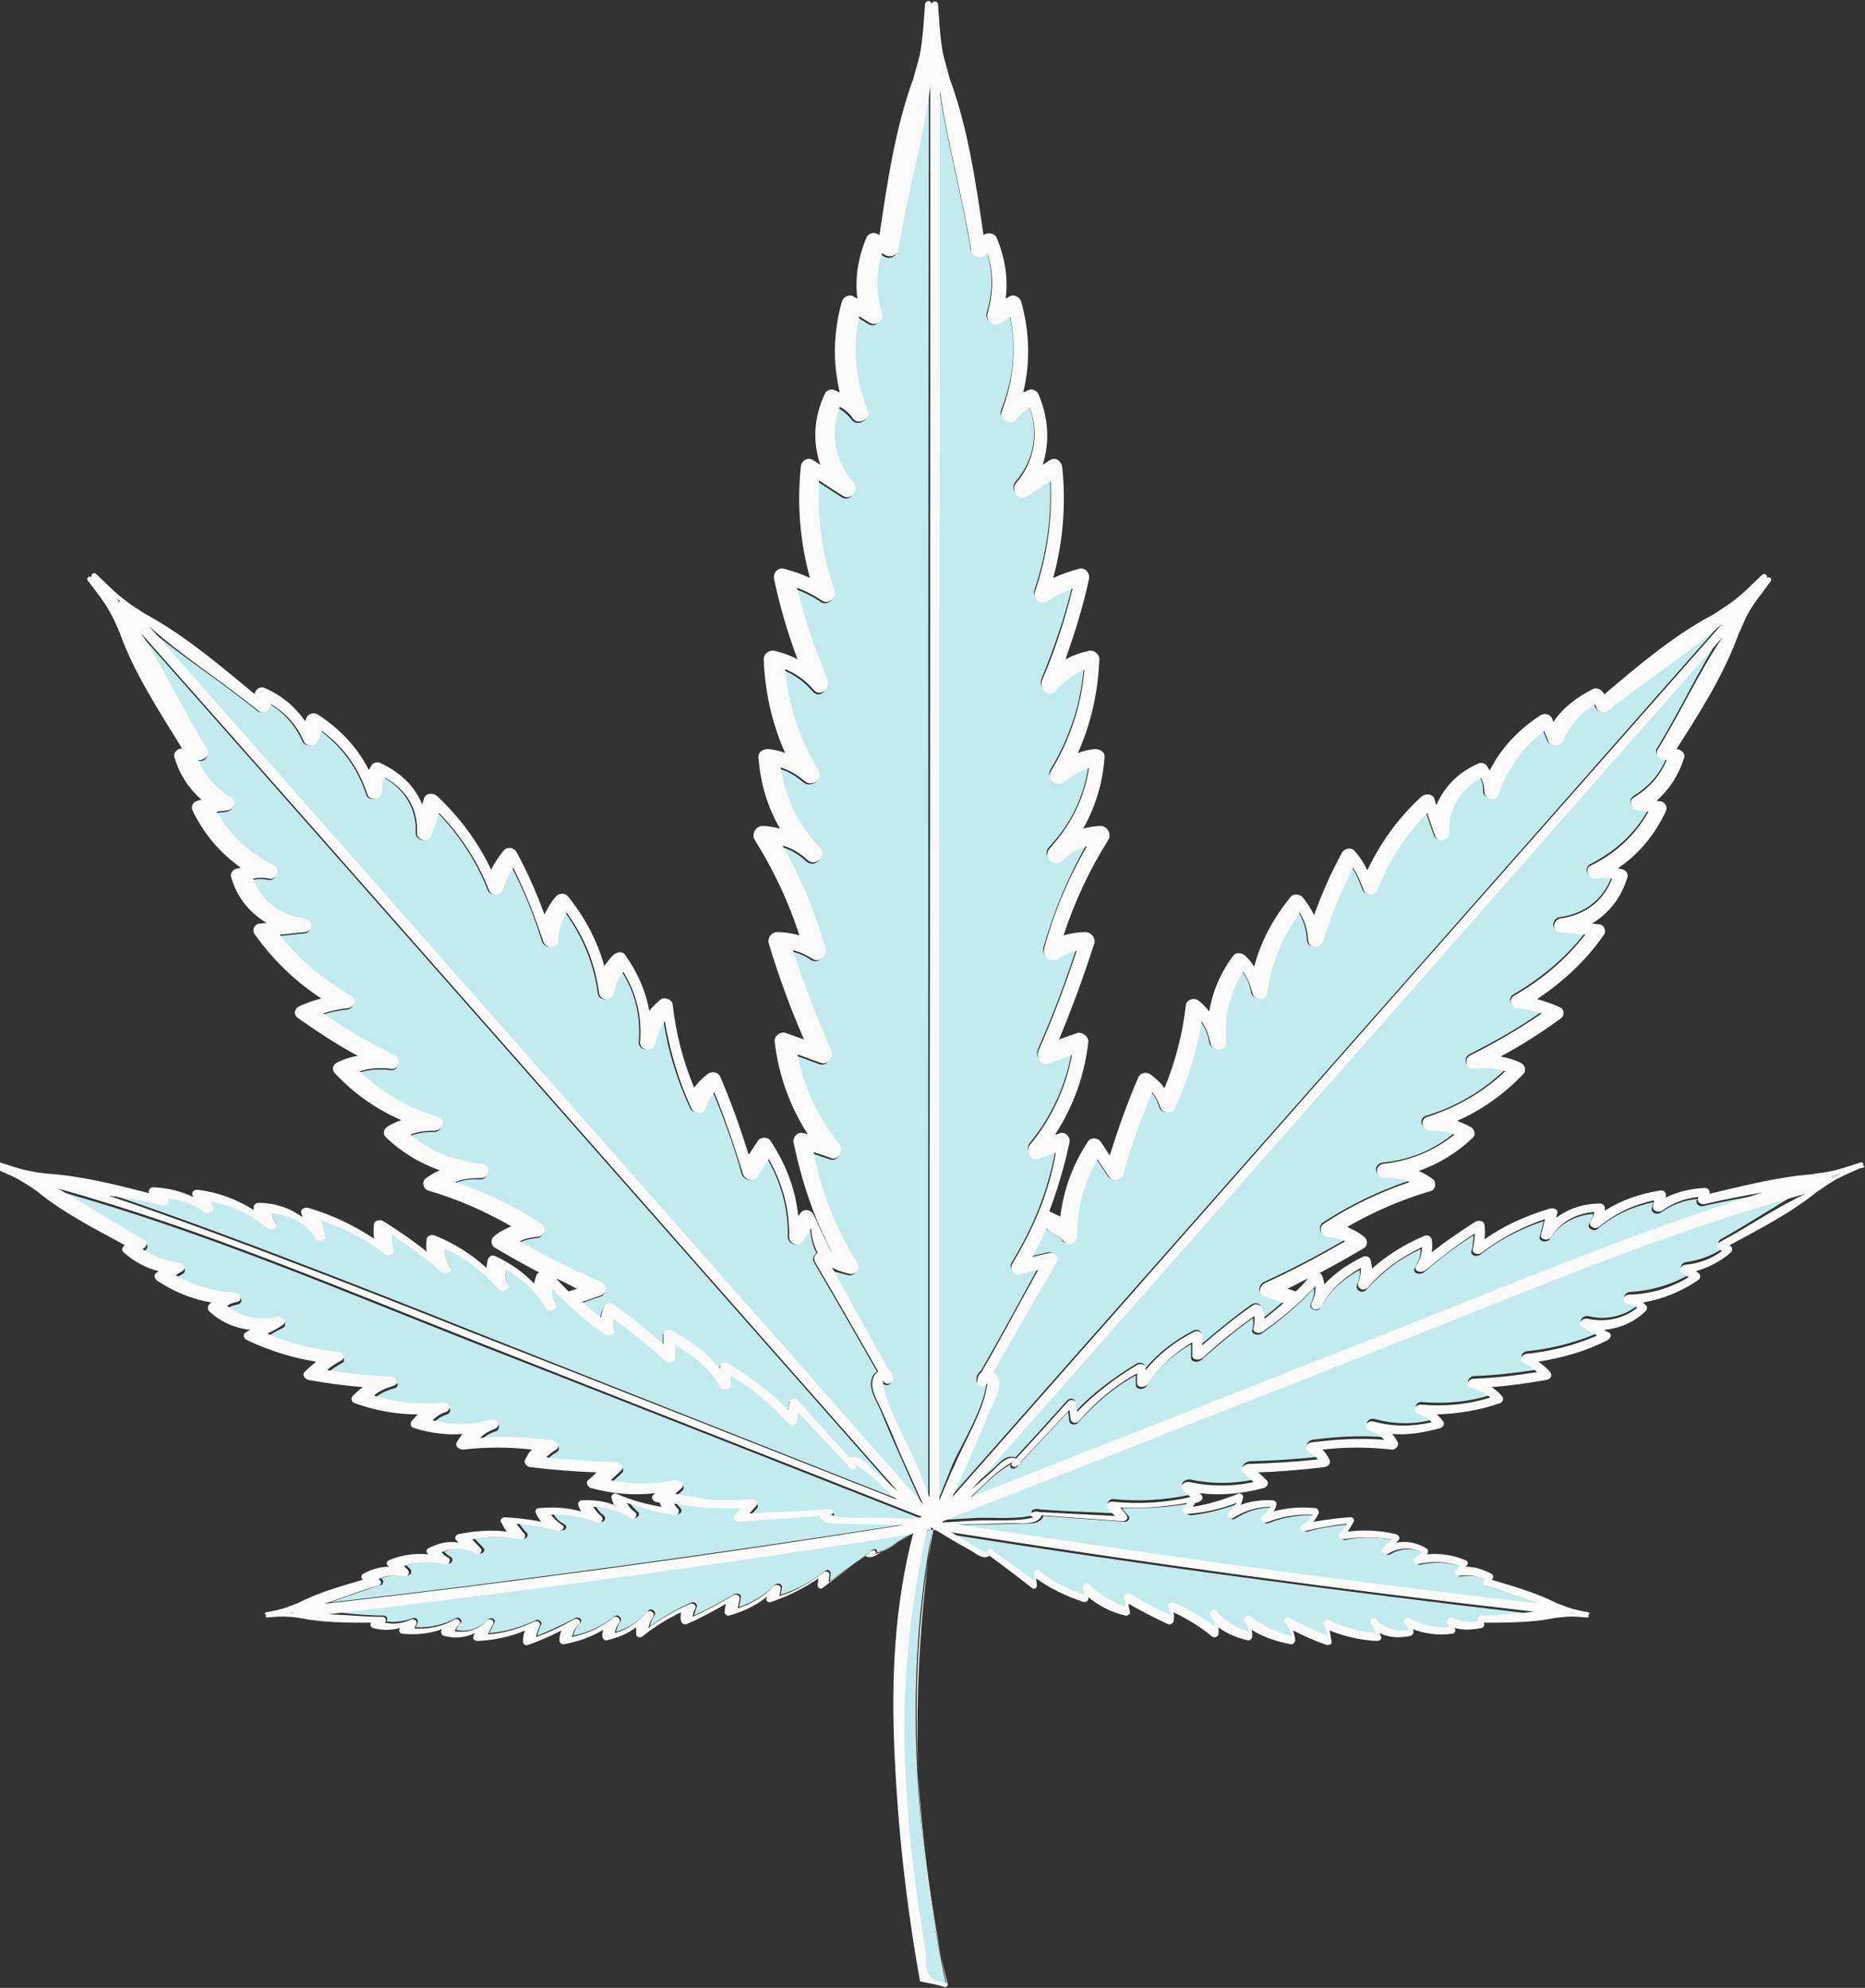 <svg width="91" height="97" viewBox="0 0 91 97" fill="none" xmlns="http://www.w3.org/2000/svg">
<rect x="0" y="0" width="91" height="97" fill="#333333" stroke="none"/>
<g clip-path="url(#clip0)">
<path d="M43.739 73.115C43.136 72.575 42.437 71.749 41.675 71.399C41.675 71.399 41.675 71.399 41.707 71.431C41.802 71.526 41.675 71.717 41.517 71.622C41.39 71.558 41.326 71.495 41.294 71.399C40.501 70.542 39.708 69.716 38.914 68.859C38.882 69.017 38.882 69.176 38.85 69.335C38.819 69.494 38.565 69.557 38.438 69.398C37.676 68.509 36.724 67.683 35.613 67.08C35.613 67.239 35.613 67.397 35.613 67.556C35.613 67.81 35.2 67.779 35.073 67.588C34.534 66.762 33.804 66.095 32.915 65.555C32.915 65.778 32.915 66 32.915 66.222C32.915 66.445 32.566 66.445 32.407 66.318C31.614 65.587 30.788 64.92 29.9 64.285C29.868 64.475 29.868 64.634 29.931 64.856C29.995 65.079 29.677 65.174 29.487 65.047C28.535 64.38 27.678 63.65 26.916 62.824C26.884 63.078 26.948 63.332 27.075 63.586C27.202 63.872 26.726 64.031 26.567 63.745C26.154 62.983 25.488 62.347 24.631 61.871C24.631 62.125 24.663 62.347 24.758 62.602C24.853 62.856 24.504 63.046 24.282 62.824C23.583 61.998 22.695 61.363 21.647 60.855C21.647 61.172 21.742 61.458 21.933 61.776C22.091 62.03 21.679 62.157 21.457 61.966C20.695 61.331 19.901 60.727 19.076 60.188C19.076 60.442 19.108 60.696 19.171 60.95C19.235 61.14 18.918 61.267 18.759 61.14C17.838 60.442 16.791 59.87 15.648 59.489C15.712 59.743 15.775 59.997 15.839 60.251C15.902 60.505 15.458 60.569 15.331 60.346C14.918 59.648 14.125 59.203 13.236 59.139C13.268 59.298 13.331 59.457 13.426 59.616C13.553 59.806 13.236 60.029 13.014 59.87C12.22 59.203 11.332 58.79 10.316 58.568C10.348 58.663 10.379 58.79 10.379 58.885C10.411 59.076 10.125 59.203 9.935 59.076C9.395 58.695 8.824 58.472 8.157 58.409C8.157 58.441 8.189 58.472 8.189 58.504C8.221 58.631 8.062 58.79 7.872 58.758C6.983 58.536 6.094 58.377 5.206 58.218C11.395 60.251 22.917 64.888 22.917 64.888C29.9 67.652 36.819 70.383 43.739 73.115Z" fill="#C3EBED"/>
<path d="M18.727 78.832C18.854 78.832 18.917 78.959 18.885 79.054C18.885 79.086 18.854 79.118 18.854 79.118C19.298 79.181 19.711 79.118 20.123 78.959C20.282 78.895 20.441 79.054 20.377 79.181C20.346 79.245 20.314 79.34 20.282 79.404C20.98 79.436 21.647 79.277 22.25 78.959C22.409 78.864 22.599 79.086 22.472 79.213C22.377 79.308 22.313 79.404 22.25 79.531C22.821 79.658 23.424 79.467 23.805 79.023C23.932 78.895 24.218 78.991 24.123 79.181C24.027 79.34 23.964 79.531 23.869 79.69C24.662 79.626 25.424 79.404 26.154 79.054C26.281 78.991 26.471 79.15 26.408 79.277C26.313 79.467 26.249 79.626 26.218 79.817C26.852 79.562 27.455 79.277 28.058 78.959C28.217 78.864 28.471 79.023 28.312 79.181C28.122 79.372 28.027 79.594 27.963 79.817C28.725 79.658 29.392 79.34 29.995 78.864C30.153 78.737 30.375 78.959 30.28 79.118C30.153 79.277 30.09 79.467 30.058 79.626C30.693 79.436 31.201 79.086 31.613 78.61C31.772 78.419 32.058 78.641 31.931 78.832C31.804 79.023 31.74 79.181 31.709 79.372C32.343 78.895 33.01 78.514 33.74 78.197C33.899 78.133 34.057 78.292 33.994 78.419C33.93 78.578 33.899 78.705 33.867 78.832C34.533 78.514 35.2 78.165 35.835 77.784C35.962 77.72 36.184 77.784 36.152 77.943C36.12 78.102 36.089 78.26 36.057 78.419C36.724 78.197 37.327 77.816 37.803 77.339C37.93 77.212 38.184 77.276 38.152 77.466C38.12 77.593 38.12 77.72 38.088 77.816C38.914 77.561 39.644 77.149 40.279 76.64C40.374 76.545 40.532 76.64 40.532 76.767C40.532 76.894 40.501 77.022 40.501 77.149C41.167 76.672 41.802 76.196 42.469 75.719C42.5 75.656 42.564 75.624 42.659 75.592C42.786 75.561 42.849 75.719 42.754 75.783C42.754 75.783 42.754 75.783 42.723 75.783C43.294 75.656 43.865 75.148 44.373 74.894C44.468 74.83 44.563 74.798 44.659 74.735C35.2 76.228 25.678 77.53 16.156 78.641C16.981 78.737 17.87 78.832 18.727 78.832Z" fill="#C3EBED"/>
<path d="M44.945 74.1C44.913 74.1 44.913 74.1 44.945 74.1C37.676 71.241 30.439 68.383 23.202 65.556C16.505 62.92 9.84 60.061 2.857 58.124C4.285 58.918 5.65 59.839 7.078 60.633C7.237 60.728 7.237 60.919 7.078 61.014C7.046 61.046 7.015 61.046 6.983 61.078C7.491 61.459 8.094 61.681 8.76 61.745C9.014 61.776 9.11 62.062 8.919 62.158C8.824 62.221 8.697 62.285 8.602 62.348C9.49 62.888 10.443 63.174 11.522 63.206C11.807 63.206 11.871 63.587 11.617 63.65C11.427 63.682 11.236 63.746 11.109 63.841C11.776 64.381 12.665 64.571 13.521 64.381C13.807 64.317 14.061 64.635 13.807 64.794C13.553 64.921 13.299 65.048 13.077 65.207C14.188 65.683 15.331 65.969 16.537 66.096C16.759 66.128 16.886 66.414 16.695 66.509C16.442 66.636 16.219 66.795 15.997 66.985C17.013 67.144 18.029 67.271 19.076 67.303C19.362 67.303 19.552 67.684 19.235 67.748C18.854 67.843 18.537 68.002 18.283 68.224C19.393 68.573 20.504 68.669 21.647 68.573C21.965 68.542 22.091 68.923 21.806 69.018C21.52 69.113 21.298 69.272 21.139 69.431C22.091 69.653 23.044 69.653 23.964 69.399C24.313 69.304 24.504 69.717 24.186 69.844C23.869 69.939 23.647 70.098 23.456 70.288C24.631 70.193 25.805 70.257 27.011 70.416C27.265 70.447 27.36 70.733 27.17 70.86C26.98 70.956 26.821 71.083 26.694 71.241C27.805 71.368 28.947 71.432 30.058 71.464C30.28 71.464 30.534 71.686 30.344 71.877C30.185 72.035 29.995 72.194 29.836 72.353C30.884 72.575 31.931 72.575 32.947 72.353C33.201 72.29 33.486 72.544 33.296 72.734C33.201 72.829 33.074 72.925 32.978 73.02C33.486 73.115 33.994 73.211 34.502 73.306C35.232 73.369 35.994 73.369 36.724 73.274C36.914 73.242 37.041 73.465 36.946 73.592C36.819 73.719 36.724 73.846 36.597 73.973C37.835 73.909 39.041 73.846 40.279 73.782C40.342 73.751 40.469 73.751 40.596 73.782C40.755 73.846 40.723 74.036 40.564 74.036H40.533C41.358 74.259 42.501 74.163 43.358 74.195C43.929 74.227 44.468 74.259 45.04 74.29C44.976 74.132 44.945 74.132 44.945 74.1Z" fill="#C3EBED"/>
<path d="M42.754 74.353C42.31 74.353 41.834 74.322 41.389 74.322C41.104 74.322 40.755 74.353 40.469 74.258C40.279 74.195 40.152 74.067 40.12 73.94C38.787 74.036 37.485 74.131 36.152 74.226C35.962 74.226 35.867 74.067 35.962 73.94C36.057 73.813 36.152 73.686 36.279 73.559C35.676 73.591 35.105 73.591 34.502 73.528H34.47C33.994 73.496 33.486 73.432 33.01 73.337C33.073 73.432 33.105 73.496 33.2 73.591C33.327 73.718 33.2 73.909 33.042 73.877C32.248 73.782 31.455 73.591 30.725 73.305C30.82 73.464 30.947 73.623 31.105 73.75C31.296 73.877 31.074 74.163 30.883 74.036C30.344 73.686 29.709 73.496 29.074 73.496C29.169 73.654 29.265 73.813 29.455 73.94C29.614 74.067 29.487 74.322 29.265 74.258C28.535 73.972 27.805 73.845 27.011 73.877C27.138 74.099 27.297 74.258 27.551 74.385C27.741 74.512 27.551 74.734 27.36 74.671C26.694 74.512 25.995 74.385 25.329 74.322C25.424 74.48 25.551 74.639 25.71 74.798C25.805 74.893 25.71 75.084 25.551 75.084C24.757 74.957 23.964 74.957 23.17 75.084C23.297 75.243 23.456 75.37 23.583 75.528C23.742 75.687 23.488 75.878 23.329 75.783C22.821 75.465 22.186 75.465 21.679 75.719C21.774 75.814 21.869 75.91 21.996 75.973C22.155 76.068 22.059 76.323 21.869 76.291C21.171 76.132 20.504 76.164 19.838 76.386C19.901 76.45 19.965 76.513 20.028 76.577C20.123 76.704 20.028 76.894 19.869 76.862C19.425 76.799 19.012 76.862 18.6 77.021C18.631 77.053 18.631 77.053 18.663 77.085C18.727 77.148 18.695 77.307 18.6 77.339C17.743 77.593 16.918 77.911 16.092 78.197C25.519 77.117 34.946 75.814 44.31 74.353C43.706 74.353 43.23 74.353 42.754 74.353Z" fill="#C3EBED"/>
<path d="M44.976 73.4C44.595 72.575 44.215 71.717 43.834 70.859C43.548 70.224 43.262 69.557 43.008 68.922C42.85 68.541 42.532 68.032 42.501 67.62C42.469 67.302 42.596 67.048 42.786 66.921C41.77 65.142 40.755 63.364 39.707 61.585C39.612 61.426 39.707 61.236 39.834 61.14C39.58 60.664 39.549 60.092 39.517 59.933C39.39 60.156 39.231 60.346 39.104 60.569C38.882 60.886 38.438 60.664 38.438 60.346C38.469 59.012 38.12 57.742 37.454 56.567C37.263 56.852 37.073 57.138 36.882 57.424C36.692 57.71 36.248 57.551 36.184 57.265C35.803 55.9 35.327 54.597 34.788 53.295C34.597 53.517 34.47 53.772 34.375 54.057C34.28 54.343 33.804 54.343 33.677 54.089C33.042 52.723 32.597 51.294 32.375 49.833C32.153 50.151 32.026 50.5 31.931 50.913C31.867 51.358 31.137 51.294 31.169 50.849C31.264 49.611 31.011 48.467 30.344 47.419C30.122 47.737 29.995 48.054 29.899 48.436C29.836 48.817 29.201 48.88 29.169 48.467C28.979 47.038 28.439 45.736 27.582 44.529C27.329 44.942 27.202 45.386 27.17 45.895C27.138 46.308 26.535 46.276 26.44 45.926C26.059 44.688 25.583 43.513 24.98 42.337C24.758 42.687 24.599 43.036 24.472 43.417C24.377 43.703 23.901 43.703 23.805 43.449C23.234 42.02 22.441 40.781 21.361 39.669C21.234 40.05 21.107 40.4 20.98 40.781C20.854 41.162 20.25 41.003 20.282 40.622C20.346 39.511 19.743 38.494 18.727 37.954C18.632 38.177 18.568 38.431 18.568 38.685C18.536 39.002 17.965 39.13 17.87 38.78C17.457 37.51 16.727 36.493 15.648 35.667C15.585 35.826 15.521 35.985 15.458 36.144C15.362 36.43 14.886 36.462 14.759 36.176C14.41 35.413 13.902 34.81 13.172 34.365C13.141 34.429 13.141 34.461 13.109 34.524C13.045 34.715 12.728 34.842 12.537 34.683C10.792 33.254 8.824 32.015 7.11 30.554C16.918 41.67 26.726 52.819 36.533 63.935C39.39 67.08 42.183 70.256 44.976 73.4Z" fill="#C3EBED"/>
<path d="M29.296 63.269C28.979 63.364 28.661 63.491 28.376 63.587C28.661 63.841 28.979 64.095 29.296 64.349C29.296 64.158 29.36 63.968 29.455 63.777C29.518 63.65 29.741 63.587 29.899 63.714C30.756 64.317 31.582 64.984 32.343 65.651C32.343 65.492 32.343 65.302 32.343 65.143C32.343 65.016 32.566 64.889 32.724 64.984C33.676 65.46 34.47 66.096 35.105 66.858C35.105 66.826 35.105 66.763 35.105 66.731C35.105 66.572 35.359 66.509 35.517 66.604C36.628 67.271 37.612 68.033 38.438 68.891C38.469 68.732 38.501 68.573 38.501 68.446C38.533 68.319 38.755 68.255 38.882 68.383C39.707 69.304 40.564 70.257 41.421 71.178C41.548 71.114 41.707 71.114 41.897 71.209C42.151 71.336 42.373 71.591 42.564 71.781C42.881 72.067 43.23 72.353 43.548 72.639C43.611 72.702 43.706 72.766 43.77 72.829C33.962 61.713 24.186 50.596 14.378 39.48C11.871 36.653 9.363 33.794 6.856 30.967C8.03 32.778 8.951 34.81 10.093 36.653C10.22 36.843 10.03 37.129 9.808 37.129C9.744 37.129 9.681 37.129 9.649 37.161C9.966 37.923 10.506 38.527 11.236 38.971C11.522 39.13 11.395 39.543 11.077 39.607L10.538 39.67C11.172 40.813 12.125 41.703 13.363 42.306C13.68 42.465 13.458 42.973 13.109 42.941C12.855 42.878 12.569 42.878 12.315 42.941C12.696 43.99 13.616 44.72 14.823 44.879C15.204 44.943 15.267 45.514 14.854 45.546C14.442 45.578 14.029 45.641 13.616 45.673C14.569 46.88 15.711 47.865 17.108 48.659C17.362 48.817 17.267 49.23 16.949 49.262C16.537 49.294 16.124 49.389 15.743 49.516C16.854 50.279 17.997 50.946 19.203 51.549C19.552 51.708 19.488 52.279 19.044 52.216C18.505 52.152 18.028 52.184 17.52 52.343C18.6 53.359 19.869 54.09 21.329 54.566C21.742 54.693 21.552 55.265 21.171 55.233C20.726 55.233 20.377 55.297 19.996 55.424C20.98 56.218 22.123 56.694 23.456 56.853C23.932 56.917 23.869 57.584 23.392 57.552C22.948 57.52 22.535 57.584 22.186 57.742C23.678 58.251 25.075 58.918 26.376 59.775C26.63 59.934 26.535 60.379 26.217 60.41C25.868 60.442 25.614 60.506 25.329 60.633C26.598 61.363 27.9 62.062 29.233 62.666C29.55 62.729 29.645 63.142 29.296 63.269Z" fill="#C3EBED"/>
<path d="M14.125 78.705C14.188 78.705 14.252 78.705 14.284 78.705V78.673C14.22 78.673 14.188 78.705 14.125 78.705Z" fill="#C3EBED"/>
<path d="M43.516 67.335C43.547 67.589 43.167 67.684 43.04 67.462L43.008 67.43C43.167 68.732 44.119 70.257 44.627 71.464C44.849 72.035 45.071 72.575 45.293 73.147C45.293 68.129 45.293 63.079 45.293 58.06C45.293 40.147 45.293 22.201 45.325 4.288C44.976 6.956 44.182 9.592 43.77 12.26C43.738 12.546 43.357 12.673 43.135 12.514C43.071 12.482 43.04 12.45 42.976 12.419C42.659 13.372 42.691 14.325 42.976 15.341C43.071 15.69 42.659 16.008 42.373 15.817C42.214 15.722 42.024 15.595 41.865 15.5C41.548 17.056 41.707 18.612 42.278 20.105C42.437 20.518 41.865 20.804 41.58 20.518C41.389 20.264 41.167 20.073 40.913 19.915C40.437 21.185 40.691 22.582 41.58 23.599C41.865 23.948 41.484 24.52 41.072 24.266C40.691 24.012 40.278 23.758 39.897 23.504C39.802 25.346 40.056 27.156 40.659 28.903C40.786 29.252 40.342 29.57 40.056 29.38C39.643 29.094 39.231 28.903 38.818 28.744C39.199 30.269 39.675 31.762 40.31 33.223C40.469 33.636 39.993 34.144 39.643 33.731C39.231 33.254 38.786 32.937 38.247 32.715C38.406 34.493 38.945 36.113 39.866 37.638C40.151 38.082 39.548 38.463 39.199 38.178C38.818 37.86 38.469 37.638 38.025 37.511C38.247 39.003 38.913 40.306 39.929 41.417C40.31 41.83 39.739 42.402 39.326 42.021C38.945 41.671 38.564 41.449 38.12 41.322C39.04 42.91 39.739 44.562 40.215 46.34C40.31 46.69 39.897 47.039 39.58 46.848C39.263 46.626 38.945 46.499 38.628 46.435C39.167 48.087 39.77 49.675 40.469 51.263C40.627 51.581 40.373 52.057 39.993 51.93C39.612 51.803 39.231 51.644 38.85 51.517C39.167 53.137 39.834 54.598 40.881 55.869C41.135 56.154 40.913 56.726 40.469 56.568C40.183 56.472 39.897 56.377 39.643 56.282C39.961 58.219 40.754 60.029 41.77 61.713C41.929 61.967 41.675 62.285 41.389 62.221C41.103 62.157 40.818 62.062 40.5 61.999C41.421 63.65 42.31 65.334 43.262 66.985C43.42 66.985 43.516 67.112 43.516 67.335Z" fill="#C3EBED"/>
<path d="M51.007 59.902C50.785 60.378 50.562 60.855 50.309 61.299C50.594 61.236 50.848 61.172 51.134 61.109C51.388 61.045 51.642 61.331 51.483 61.585C50.436 63.364 49.42 65.143 48.404 66.921C48.595 67.048 48.722 67.302 48.69 67.62C48.658 68.065 48.341 68.541 48.182 68.922C47.896 69.557 47.611 70.224 47.357 70.86C47.039 71.59 46.722 72.289 46.404 73.019C49.134 69.939 51.832 66.858 54.562 63.777C64.37 52.66 74.177 41.544 83.985 30.395C82.24 31.92 80.208 33.19 78.399 34.651C78.209 34.81 77.891 34.683 77.828 34.493C77.796 34.429 77.796 34.397 77.764 34.334C77.034 34.778 76.495 35.382 76.177 36.144C76.05 36.43 75.606 36.398 75.479 36.112C75.415 35.954 75.352 35.795 75.288 35.636C74.209 36.43 73.479 37.478 73.067 38.749C72.971 39.066 72.4 38.971 72.368 38.653C72.368 38.399 72.337 38.145 72.21 37.923C71.194 38.463 70.591 39.447 70.654 40.591C70.686 40.972 70.083 41.131 69.956 40.75C69.829 40.368 69.702 40.019 69.575 39.638C68.496 40.75 67.702 41.988 67.131 43.418C67.036 43.703 66.56 43.672 66.465 43.386C66.338 43.005 66.179 42.655 65.957 42.306C65.385 43.449 64.909 44.656 64.497 45.895C64.401 46.244 63.798 46.308 63.767 45.863C63.735 45.355 63.608 44.91 63.354 44.498C62.497 45.673 61.957 46.975 61.767 48.436C61.703 48.849 61.1 48.785 61.037 48.404C60.973 47.991 60.815 47.674 60.593 47.388C59.926 48.436 59.672 49.611 59.767 50.818C59.799 51.263 59.101 51.326 59.005 50.882C58.942 50.469 58.783 50.119 58.561 49.802C58.307 51.263 57.895 52.692 57.26 54.058C57.133 54.344 56.657 54.344 56.562 54.026C56.466 53.708 56.339 53.486 56.149 53.264C55.609 54.566 55.165 55.9 54.752 57.234C54.689 57.52 54.244 57.679 54.054 57.393C53.864 57.107 53.673 56.821 53.483 56.535C52.816 57.71 52.467 58.981 52.499 60.315C52.499 60.569 52.213 60.76 51.991 60.664C51.927 60.632 51.864 60.601 51.832 60.537C51.578 60.188 51.229 60.219 51.007 59.902Z" fill="#C3EBED"/>
<path d="M46.69 74.957C47.166 75.243 47.769 75.719 48.34 75.846C48.34 75.846 48.34 75.846 48.309 75.846C48.214 75.783 48.277 75.624 48.404 75.656C48.499 75.687 48.563 75.719 48.594 75.783C49.229 76.259 49.896 76.736 50.562 77.212C50.562 77.085 50.531 76.958 50.531 76.831C50.531 76.704 50.689 76.64 50.785 76.704C51.451 77.212 52.181 77.657 52.975 77.879C52.943 77.752 52.911 77.625 52.911 77.53C52.879 77.339 53.133 77.275 53.26 77.403C53.736 77.911 54.339 78.26 55.006 78.483C54.974 78.324 54.943 78.165 54.911 78.006C54.879 77.847 55.101 77.752 55.228 77.847C55.863 78.228 56.529 78.578 57.196 78.895C57.196 78.768 57.164 78.641 57.069 78.483C57.006 78.355 57.164 78.197 57.323 78.26C58.053 78.578 58.72 78.959 59.354 79.435C59.323 79.245 59.259 79.086 59.132 78.895C59.005 78.705 59.291 78.514 59.45 78.673C59.862 79.15 60.37 79.499 61.005 79.689C60.973 79.499 60.91 79.34 60.783 79.181C60.688 79.022 60.878 78.8 61.068 78.927C61.672 79.404 62.338 79.721 63.1 79.88C63.036 79.658 62.941 79.435 62.751 79.245C62.592 79.086 62.846 78.927 63.005 79.022C63.608 79.372 64.211 79.658 64.846 79.88C64.814 79.689 64.75 79.499 64.655 79.34C64.592 79.213 64.75 79.054 64.909 79.118C65.639 79.467 66.401 79.689 67.194 79.753C67.099 79.594 67.036 79.404 66.94 79.245C66.845 79.054 67.131 78.927 67.258 79.086C67.639 79.531 68.242 79.689 68.813 79.594C68.781 79.467 68.686 79.372 68.591 79.276C68.464 79.15 68.654 78.927 68.813 79.022C69.416 79.372 70.083 79.499 70.781 79.467C70.749 79.403 70.718 79.308 70.686 79.245C70.622 79.118 70.781 78.959 70.94 79.022C71.352 79.213 71.765 79.276 72.209 79.181L72.178 79.118C72.146 79.022 72.209 78.895 72.336 78.895C73.193 78.895 74.082 78.8 74.939 78.768C65.417 77.657 55.926 76.386 46.468 74.893C46.499 74.862 46.595 74.893 46.69 74.957Z" fill="#C3EBED"/>
<path d="M89.413 57.488C89.54 57.425 89.667 57.361 89.794 57.298C89.667 57.33 89.508 57.361 89.35 57.393C89.381 57.425 89.413 57.457 89.413 57.488Z" fill="#C3EBED"/>
<path d="M57.831 73.623C57.926 73.528 57.958 73.464 58.022 73.369C56.911 73.56 55.831 73.623 54.752 73.591C54.847 73.719 54.943 73.846 55.07 73.973C55.165 74.1 55.038 74.258 54.879 74.258C53.546 74.163 52.245 74.068 50.912 73.973C50.88 74.1 50.753 74.227 50.562 74.29C50.277 74.385 49.928 74.322 49.642 74.354C49.198 74.354 48.722 74.385 48.277 74.385C47.801 74.385 47.325 74.417 46.849 74.417C56.244 75.91 65.671 77.18 75.098 78.26C74.241 77.975 73.416 77.657 72.559 77.403C72.432 77.371 72.4 77.212 72.495 77.149C72.527 77.117 72.527 77.117 72.559 77.085C72.178 76.895 71.733 76.863 71.289 76.926C71.13 76.958 71.003 76.768 71.13 76.641C71.194 76.577 71.257 76.513 71.321 76.45C70.654 76.228 69.988 76.196 69.289 76.355C69.099 76.386 69.004 76.132 69.162 76.037C69.289 75.974 69.385 75.91 69.48 75.783C68.972 75.529 68.337 75.529 67.829 75.847C67.671 75.942 67.448 75.751 67.575 75.592C67.702 75.434 67.861 75.307 67.988 75.148C67.195 74.989 66.401 74.989 65.608 75.148C65.449 75.18 65.354 74.989 65.449 74.862C65.608 74.703 65.703 74.544 65.83 74.385C65.131 74.449 64.465 74.544 63.798 74.735C63.608 74.767 63.417 74.544 63.608 74.449C63.83 74.29 64.02 74.131 64.147 73.941C63.386 73.909 62.624 74.036 61.894 74.322C61.672 74.417 61.545 74.131 61.703 74.004C61.862 73.877 61.989 73.719 62.084 73.56C61.418 73.56 60.815 73.75 60.275 74.1C60.085 74.227 59.862 73.973 60.053 73.814C60.243 73.687 60.37 73.528 60.434 73.369C59.672 73.655 58.91 73.846 58.117 73.941C57.831 73.909 57.704 73.719 57.831 73.623Z" fill="#C3EBED"/>
<path d="M45.23 74.703H45.198C44.31 78.641 43.961 82.548 44.151 86.486C44.246 88.424 44.437 90.393 44.691 92.331C44.818 93.315 44.976 94.268 45.135 95.253C45.198 95.57 45.103 96.396 45.516 96.618C45.675 96.682 45.928 96.746 46.151 96.809C44.627 89.472 44.087 82.072 45.484 74.671C45.421 74.639 45.421 74.608 45.389 74.544C45.421 74.608 45.357 74.671 45.23 74.703Z" fill="#C3EBED"/>
<path d="M46.055 74.1C46.023 74.132 46.023 74.132 45.992 74.163C46.563 74.132 47.103 74.1 47.674 74.068C48.531 74.036 49.674 74.163 50.499 73.909H50.467C50.308 73.909 50.277 73.687 50.435 73.655C50.562 73.623 50.689 73.623 50.753 73.655C51.959 73.75 53.197 73.782 54.435 73.846C54.308 73.719 54.212 73.592 54.086 73.465C53.99 73.338 54.117 73.147 54.308 73.147C55.546 73.274 56.847 73.21 58.117 72.925C57.99 72.798 57.863 72.702 57.736 72.575C57.545 72.385 57.831 72.162 58.085 72.194C59.1 72.416 60.148 72.416 61.195 72.194C61.037 72.035 60.846 71.876 60.688 71.718C60.497 71.559 60.751 71.337 60.973 71.305C62.084 71.273 63.227 71.21 64.338 71.082C64.211 70.924 64.052 70.828 63.862 70.701C63.671 70.606 63.766 70.32 64.02 70.257C65.226 70.098 66.401 70.034 67.575 70.13C67.385 69.939 67.163 69.812 66.845 69.685C66.528 69.558 66.75 69.145 67.067 69.24C67.988 69.494 68.94 69.526 69.892 69.272C69.702 69.082 69.511 68.954 69.226 68.859C68.972 68.764 69.067 68.383 69.384 68.415C70.527 68.51 71.638 68.415 72.749 68.065C72.495 67.843 72.209 67.716 71.797 67.589C71.479 67.493 71.67 67.144 71.955 67.144C72.971 67.112 74.019 66.985 75.034 66.826C74.844 66.636 74.622 66.509 74.336 66.35C74.145 66.255 74.241 65.969 74.495 65.937C75.701 65.81 76.844 65.524 77.954 65.048C77.701 64.921 77.447 64.794 77.224 64.635C76.97 64.508 77.224 64.158 77.51 64.222C78.367 64.444 79.256 64.222 79.922 63.682C79.764 63.587 79.605 63.523 79.414 63.491C79.16 63.428 79.224 63.078 79.51 63.047C80.557 62.983 81.541 62.697 82.43 62.189C82.335 62.126 82.208 62.062 82.112 61.999C81.922 61.903 82.017 61.617 82.271 61.586C82.938 61.49 83.541 61.268 84.049 60.919C84.017 60.887 83.985 60.887 83.953 60.855C83.826 60.792 83.795 60.569 83.953 60.474C85.382 59.68 86.746 58.759 88.175 57.965C81.192 59.902 74.495 62.761 67.797 65.397C60.529 68.415 53.292 71.273 46.055 74.1Z" fill="#C3EBED"/>
<path d="M76.685 78.673C76.685 78.705 76.685 78.705 76.685 78.737C76.749 78.737 76.812 78.737 76.876 78.737C76.812 78.705 76.749 78.673 76.685 78.673Z" fill="#C3EBED"/>
<path d="M63.957 63.618C64.084 63.332 64.148 63.11 64.116 62.856C63.354 63.682 62.497 64.412 61.545 65.079C61.355 65.206 61.037 65.079 61.101 64.889C61.164 64.666 61.164 64.508 61.132 64.317C60.244 64.952 59.418 65.651 58.625 66.35C58.466 66.509 58.117 66.477 58.117 66.254C58.117 66.032 58.117 65.81 58.117 65.588C57.197 66.127 56.467 66.794 55.959 67.62C55.832 67.811 55.451 67.843 55.419 67.588C55.419 67.43 55.419 67.271 55.419 67.112C54.308 67.716 53.388 68.541 52.594 69.431C52.467 69.558 52.213 69.526 52.181 69.367C52.15 69.208 52.15 69.049 52.118 68.891C51.325 69.748 50.531 70.574 49.737 71.432C49.706 71.495 49.642 71.59 49.515 71.654C49.357 71.718 49.23 71.559 49.325 71.463C49.325 71.463 49.325 71.463 49.357 71.432C48.595 71.813 47.897 72.607 47.294 73.147C54.213 70.415 61.101 67.716 68.02 64.984C73.956 62.665 79.828 60.156 85.953 58.282C85.001 58.473 84.017 58.632 83.097 58.854C82.906 58.886 82.748 58.759 82.779 58.6C82.779 58.568 82.811 58.536 82.811 58.505C82.144 58.568 81.573 58.791 81.034 59.172C80.843 59.299 80.558 59.172 80.589 58.981C80.621 58.886 80.653 58.759 80.653 58.663C79.637 58.886 78.717 59.299 77.955 59.966C77.764 60.124 77.415 59.934 77.542 59.712C77.637 59.553 77.733 59.394 77.733 59.235C76.844 59.299 76.05 59.743 75.638 60.442C75.511 60.664 75.066 60.601 75.13 60.347C75.193 60.093 75.257 59.839 75.32 59.584C74.178 59.966 73.13 60.506 72.21 61.236C72.019 61.363 71.734 61.236 71.797 61.046C71.861 60.791 71.892 60.537 71.892 60.283C71.035 60.823 70.242 61.427 69.512 62.062C69.29 62.252 68.877 62.126 69.036 61.871C69.226 61.554 69.321 61.268 69.321 60.95C68.274 61.427 67.417 62.094 66.687 62.919C66.465 63.174 66.116 62.951 66.211 62.697C66.338 62.443 66.37 62.189 66.338 61.967C65.481 62.443 64.846 63.047 64.402 63.841C64.306 64.031 63.83 63.904 63.957 63.618Z" fill="#C3EBED"/>
<path d="M47.357 72.639C47.388 72.607 47.388 72.607 47.42 72.575C47.738 72.289 48.087 72.003 48.404 71.718C48.595 71.559 48.817 71.273 49.071 71.146C49.261 71.051 49.452 71.082 49.547 71.114C50.404 70.193 51.229 69.272 52.086 68.319C52.213 68.192 52.435 68.255 52.467 68.383C52.499 68.541 52.53 68.7 52.53 68.827C53.356 67.938 54.371 67.207 55.45 66.54C55.609 66.445 55.863 66.509 55.863 66.668C55.863 66.699 55.863 66.763 55.863 66.794C56.498 66.032 57.26 65.429 58.244 64.921C58.402 64.825 58.625 64.952 58.625 65.079C58.625 65.238 58.625 65.429 58.625 65.588C59.418 64.921 60.212 64.254 61.069 63.65C61.227 63.555 61.45 63.587 61.513 63.714C61.608 63.904 61.64 64.095 61.672 64.285C61.989 64.031 62.306 63.777 62.592 63.523C62.275 63.428 61.957 63.301 61.672 63.205C61.322 63.078 61.418 62.666 61.703 62.538C63.036 61.935 64.338 61.236 65.608 60.506C65.354 60.379 65.068 60.315 64.719 60.283C64.37 60.252 64.306 59.807 64.56 59.648C65.861 58.791 67.258 58.124 68.75 57.615C68.369 57.457 67.988 57.425 67.544 57.425C67.067 57.457 66.972 56.79 67.48 56.726C68.781 56.599 69.956 56.123 70.94 55.297C70.591 55.17 70.21 55.106 69.766 55.106C69.353 55.106 69.162 54.566 69.607 54.439C71.067 53.995 72.337 53.232 73.416 52.216C72.939 52.057 72.463 52.025 71.892 52.089C71.448 52.152 71.384 51.581 71.733 51.422C72.939 50.818 74.114 50.151 75.193 49.389C74.812 49.262 74.4 49.167 73.987 49.135C73.67 49.103 73.574 48.69 73.828 48.532C75.193 47.737 76.368 46.753 77.32 45.546C76.907 45.514 76.495 45.451 76.082 45.419C75.669 45.387 75.701 44.816 76.114 44.752C77.32 44.593 78.24 43.863 78.621 42.815C78.367 42.751 78.082 42.751 77.828 42.815C77.478 42.878 77.256 42.37 77.574 42.179C78.811 41.544 79.764 40.686 80.399 39.543L79.859 39.48C79.542 39.448 79.446 39.003 79.7 38.844C80.462 38.368 80.97 37.796 81.287 37.034C81.224 37.034 81.16 37.034 81.129 37.002C80.906 36.97 80.716 36.716 80.843 36.526C81.954 34.715 82.843 32.778 83.985 30.967C81.573 33.731 79.129 36.462 76.717 39.225C66.941 50.406 57.164 61.522 47.357 72.639Z" fill="#C3EBED"/>
<path d="M48.15 67.429L48.118 67.461C47.991 67.683 47.611 67.588 47.642 67.334C47.642 67.112 47.737 66.984 47.864 66.889C48.817 65.238 49.705 63.586 50.626 61.903C50.34 61.966 50.054 62.062 49.737 62.125C49.451 62.188 49.197 61.871 49.356 61.617C50.372 59.965 51.134 58.123 51.483 56.185C51.197 56.281 50.911 56.376 50.658 56.471C50.245 56.63 50.023 56.059 50.245 55.773C51.292 54.502 51.959 53.041 52.276 51.421C51.895 51.548 51.515 51.707 51.134 51.834C50.753 51.961 50.499 51.485 50.658 51.167C51.356 49.579 51.959 47.991 52.498 46.339C52.181 46.403 51.864 46.562 51.546 46.752C51.229 46.975 50.816 46.625 50.911 46.244C51.419 44.465 52.118 42.782 53.006 41.226C52.562 41.353 52.181 41.575 51.8 41.925C51.388 42.306 50.816 41.702 51.197 41.321C52.245 40.209 52.879 38.907 53.102 37.414C52.689 37.541 52.308 37.764 51.927 38.081C51.578 38.399 51.007 37.986 51.261 37.541C52.181 36.017 52.721 34.397 52.879 32.618C52.34 32.841 51.895 33.158 51.483 33.635C51.134 34.016 50.658 33.539 50.816 33.127C51.419 31.666 51.927 30.173 52.308 28.648C51.864 28.807 51.451 29.029 51.07 29.284C50.785 29.474 50.372 29.156 50.467 28.807C51.07 27.028 51.324 25.25 51.229 23.408C50.848 23.662 50.467 23.916 50.054 24.17C49.642 24.424 49.261 23.852 49.547 23.503C50.467 22.455 50.689 21.089 50.213 19.819C49.959 19.945 49.705 20.168 49.547 20.422C49.293 20.708 48.69 20.422 48.848 20.009C49.451 18.485 49.61 16.96 49.261 15.404C49.102 15.499 48.912 15.626 48.753 15.721C48.436 15.912 48.023 15.594 48.15 15.245C48.436 14.26 48.468 13.307 48.15 12.323C48.087 12.354 48.055 12.386 47.991 12.418C47.769 12.545 47.42 12.45 47.357 12.164C46.944 9.559 46.214 6.987 45.833 4.382C45.833 8.861 45.833 13.307 45.833 17.786C45.833 36.239 45.833 54.693 45.801 73.146C46.023 72.575 46.277 71.971 46.5 71.399C47.039 70.256 47.991 68.731 48.15 67.429Z" fill="#C3EBED"/>
<path d="M90.873 56.885C90.968 56.821 90.905 56.694 90.778 56.726C90.27 56.885 89.762 57.075 89.222 57.171C88.969 57.234 88.683 57.234 88.429 57.298C86.747 57.425 85.033 57.869 83.414 58.251V58.219C83.446 58.092 83.319 57.965 83.192 57.965C82.493 57.996 81.859 58.155 81.255 58.441L81.287 58.346C81.319 58.187 81.16 58.06 81.002 58.092C80.018 58.251 79.097 58.568 78.304 59.076C78.304 59.013 78.304 58.981 78.304 58.917C78.304 58.822 78.177 58.727 78.082 58.727C77.256 58.727 76.526 58.981 75.923 59.426C75.955 59.362 75.955 59.267 75.987 59.203C76.05 59.013 75.796 58.917 75.606 58.981C74.431 59.33 73.384 59.807 72.432 60.474C72.463 60.252 72.463 59.997 72.432 59.743C72.4 59.584 72.178 59.521 71.987 59.616C71.257 60.093 70.527 60.569 69.861 61.109C69.892 60.887 69.892 60.696 69.861 60.474C69.829 60.347 69.67 60.22 69.48 60.315C68.496 60.728 67.671 61.268 66.941 61.903C66.941 61.776 66.909 61.617 66.877 61.49C66.845 61.363 66.687 61.236 66.496 61.331C65.766 61.681 65.131 62.125 64.624 62.665C64.592 62.507 64.56 62.348 64.497 62.221C64.465 62.157 64.433 62.125 64.37 62.125C65.1 61.744 65.83 61.331 66.528 60.919C66.75 60.791 66.75 60.506 66.56 60.347C66.274 60.124 66.02 59.997 65.734 59.87C67.004 59.14 68.369 58.536 69.797 58.123C70.051 58.06 70.115 57.679 69.892 57.52C69.67 57.361 69.448 57.234 69.226 57.139C70.21 56.789 71.099 56.249 71.86 55.519C72.051 55.328 71.924 55.074 71.733 54.979C71.511 54.852 71.321 54.788 71.099 54.693C72.337 54.153 73.416 53.359 74.336 52.406C74.495 52.216 74.4 51.962 74.209 51.866C73.892 51.708 73.543 51.612 73.225 51.549C74.241 51.009 75.225 50.374 76.145 49.707C76.368 49.548 76.336 49.23 76.082 49.135C75.733 48.976 75.352 48.849 75.003 48.754C76.272 47.896 77.383 46.88 78.24 45.641C78.399 45.451 78.304 45.133 78.018 45.101C77.891 45.101 77.796 45.069 77.669 45.069C78.526 44.561 79.129 43.767 79.415 42.783C79.446 42.656 79.351 42.465 79.192 42.433C79.097 42.401 79.002 42.37 78.939 42.37C79.986 41.671 80.748 40.718 81.287 39.575C81.382 39.384 81.255 39.13 81.002 39.098C80.938 39.098 80.875 39.098 80.843 39.066C81.478 38.495 81.922 37.796 82.176 36.97C82.24 36.78 82.049 36.589 81.859 36.557C81.827 36.557 81.827 36.557 81.795 36.557C82.938 34.779 84.144 32.873 84.842 30.904C85.001 30.618 85.096 30.3 85.255 30.014C85.572 29.411 86.017 28.903 86.397 28.363C86.493 28.236 86.334 28.109 86.207 28.204C86.27 28.077 86.112 27.95 85.985 28.045C85.477 28.522 85.033 28.998 84.461 29.411C84.176 29.602 83.89 29.792 83.604 29.983C81.668 30.999 79.922 32.492 78.272 33.889C78.272 33.858 78.272 33.858 78.24 33.826C78.177 33.667 77.923 33.54 77.764 33.603C76.939 34.016 76.272 34.525 75.796 35.223C75.764 35.16 75.764 35.128 75.733 35.065C75.638 34.842 75.352 34.779 75.161 34.906C74.082 35.605 73.225 36.526 72.686 37.605C72.654 37.542 72.59 37.447 72.559 37.383C72.495 37.256 72.273 37.193 72.146 37.256C71.162 37.669 70.464 38.4 70.083 39.289C70.051 39.194 70.019 39.066 69.988 38.971C69.892 38.717 69.543 38.717 69.353 38.876C68.21 39.924 67.353 41.131 66.718 42.465C66.56 42.147 66.369 41.83 66.115 41.544C65.957 41.322 65.608 41.385 65.481 41.607C64.941 42.592 64.497 43.608 64.116 44.657C63.989 44.371 63.798 44.085 63.576 43.799C63.449 43.64 63.132 43.577 62.973 43.767C62.116 44.815 61.513 45.959 61.196 47.166C61.069 46.975 60.942 46.816 60.783 46.657C60.624 46.499 60.339 46.435 60.18 46.626C59.545 47.483 59.164 48.373 59.005 49.357C58.847 49.167 58.688 48.976 58.466 48.817C58.244 48.658 57.895 48.785 57.863 49.04C57.704 50.437 57.355 51.803 56.815 53.105C56.657 52.851 56.434 52.66 56.149 52.438C55.958 52.279 55.641 52.343 55.546 52.565C55.006 53.804 54.562 55.074 54.149 56.377C53.99 56.154 53.864 55.932 53.705 55.71C53.578 55.519 53.229 55.487 53.102 55.678C52.34 56.821 51.896 58.06 51.737 59.362C51.546 59.267 51.388 59.203 51.197 59.108C51.61 58.028 51.927 56.916 52.181 55.773C52.245 55.487 51.991 55.201 51.705 55.297C51.642 55.328 51.546 55.36 51.483 55.36C52.372 53.994 52.911 52.502 53.102 50.85C53.133 50.564 52.784 50.342 52.562 50.405C52.276 50.501 51.959 50.628 51.673 50.723C52.308 49.198 52.88 47.642 53.387 46.054C53.483 45.768 53.229 45.482 52.975 45.482C52.594 45.482 52.213 45.546 51.896 45.641C52.435 43.989 53.165 42.433 54.086 40.972C54.244 40.686 54.022 40.305 53.705 40.305C53.387 40.305 53.102 40.369 52.848 40.432C53.451 39.384 53.8 38.209 53.895 36.97C53.927 36.653 53.61 36.526 53.356 36.557C53.07 36.589 52.848 36.653 52.594 36.748C53.229 35.319 53.578 33.794 53.641 32.174C53.641 31.888 53.356 31.698 53.102 31.761C52.689 31.857 52.34 31.984 51.991 32.174C52.435 30.904 52.848 29.602 53.133 28.267C53.197 27.95 52.943 27.664 52.626 27.759C52.181 27.886 51.8 28.013 51.388 28.204C51.864 26.457 52.023 24.647 51.832 22.805C51.8 22.519 51.515 22.265 51.229 22.455C51.102 22.519 51.007 22.614 50.88 22.677C51.229 21.566 51.166 20.359 50.658 19.215C50.594 19.057 50.34 18.961 50.213 19.025C50.118 19.057 50.023 19.12 49.928 19.152C50.277 17.691 50.245 16.23 49.833 14.737C49.769 14.483 49.452 14.324 49.229 14.483C49.166 14.515 49.134 14.546 49.071 14.578C49.198 13.562 49.039 12.577 48.626 11.593C48.531 11.37 48.214 11.339 48.055 11.434C48.023 11.434 48.023 11.466 47.992 11.466C47.611 8.925 47.23 6.225 46.341 3.843C46.246 3.462 46.119 3.049 46.024 2.668C45.865 1.874 45.833 1.048 45.77 0.222C45.77 0.031 45.516 0.031 45.452 0.19C45.42 -0 45.167 -0 45.135 0.222C45.071 1.048 45.04 1.842 44.881 2.668C44.786 3.081 44.659 3.462 44.563 3.843C43.675 6.257 43.294 8.925 42.913 11.466C42.881 11.466 42.881 11.434 42.85 11.434C42.659 11.307 42.373 11.37 42.278 11.593C41.866 12.577 41.707 13.562 41.834 14.578C41.77 14.546 41.739 14.515 41.675 14.483C41.453 14.324 41.136 14.483 41.072 14.737C40.66 16.23 40.628 17.691 40.977 19.152C40.882 19.12 40.786 19.057 40.691 19.025C40.532 18.961 40.31 19.057 40.247 19.215C39.707 20.359 39.644 21.566 40.025 22.677C39.898 22.614 39.803 22.519 39.675 22.455C39.39 22.265 39.072 22.519 39.072 22.805C38.882 24.647 39.041 26.425 39.517 28.204C39.136 28.013 38.723 27.886 38.279 27.759C37.962 27.664 37.708 27.95 37.771 28.267C38.057 29.602 38.438 30.904 38.914 32.174C38.565 31.984 38.215 31.857 37.803 31.761C37.549 31.698 37.263 31.888 37.263 32.174C37.327 33.794 37.676 35.319 38.311 36.748C38.089 36.653 37.835 36.589 37.549 36.557C37.295 36.526 36.978 36.653 37.009 36.97C37.105 38.241 37.454 39.384 38.057 40.432C37.771 40.369 37.485 40.305 37.2 40.305C36.882 40.305 36.66 40.686 36.819 40.972C37.739 42.433 38.469 43.989 39.009 45.641C38.66 45.546 38.311 45.482 37.93 45.482C37.644 45.482 37.422 45.768 37.517 46.054C37.993 47.642 38.565 49.198 39.231 50.723C38.946 50.628 38.628 50.501 38.342 50.405C38.089 50.31 37.739 50.564 37.803 50.85C37.993 52.502 38.565 54.026 39.422 55.36C39.358 55.328 39.263 55.297 39.199 55.297C38.914 55.201 38.66 55.487 38.723 55.773C39.136 57.711 39.739 59.521 40.66 61.236C40.628 61.173 40.596 61.109 40.532 61.014C39.993 59.997 39.929 59.712 39.675 59.235C39.548 59.013 39.231 58.981 39.072 59.172C39.041 59.235 38.977 59.299 38.946 59.33C38.819 58.028 38.342 56.789 37.581 55.646C37.454 55.456 37.073 55.487 36.978 55.678C36.819 55.9 36.692 56.123 36.533 56.345C36.121 55.043 35.676 53.772 35.137 52.533C35.041 52.311 34.724 52.248 34.533 52.406C34.248 52.629 34.057 52.819 33.867 53.073C33.327 51.771 32.978 50.405 32.82 49.008C32.788 48.754 32.407 48.627 32.217 48.785C32.026 48.944 31.836 49.135 31.677 49.325C31.518 48.373 31.106 47.452 30.503 46.594C30.344 46.372 30.058 46.467 29.899 46.626C29.741 46.785 29.614 46.975 29.487 47.134C29.138 45.895 28.535 44.752 27.709 43.735C27.551 43.545 27.265 43.577 27.106 43.767C26.884 44.021 26.725 44.307 26.567 44.625C26.186 43.577 25.741 42.56 25.202 41.576C25.075 41.353 24.758 41.29 24.567 41.512C24.345 41.798 24.123 42.116 23.964 42.433C23.329 41.099 22.44 39.892 21.329 38.844C21.139 38.685 20.79 38.685 20.695 38.939C20.663 39.035 20.631 39.162 20.599 39.257C20.25 38.368 19.52 37.669 18.536 37.224C18.409 37.161 18.187 37.224 18.124 37.351C18.092 37.415 18.029 37.51 17.997 37.574C17.457 36.494 16.6 35.573 15.521 34.874C15.331 34.747 15.045 34.81 14.95 35.033C14.918 35.096 14.918 35.128 14.886 35.192C14.41 34.493 13.775 33.953 12.918 33.572C12.728 33.476 12.506 33.603 12.442 33.794C12.442 33.826 12.442 33.826 12.41 33.858C10.76 32.492 9.014 30.999 7.078 29.951C6.792 29.76 6.507 29.602 6.221 29.379C5.65 28.966 5.205 28.49 4.697 28.013C4.571 27.886 4.412 28.045 4.475 28.172C4.348 28.077 4.19 28.204 4.285 28.331C4.697 28.871 5.11 29.379 5.428 29.983C5.586 30.268 5.713 30.586 5.84 30.872C6.538 32.841 7.776 34.715 8.887 36.526C8.855 36.526 8.855 36.526 8.824 36.526C8.633 36.557 8.443 36.748 8.506 36.938C8.76 37.796 9.205 38.463 9.839 39.035C9.776 39.035 9.712 39.035 9.681 39.066C9.427 39.098 9.3 39.352 9.395 39.543C9.935 40.686 10.728 41.607 11.744 42.338C11.649 42.37 11.585 42.37 11.49 42.401C11.363 42.433 11.236 42.624 11.268 42.751C11.522 43.735 12.156 44.529 13.014 45.038C12.886 45.038 12.791 45.069 12.664 45.069C12.379 45.101 12.284 45.419 12.442 45.609C13.331 46.848 14.41 47.896 15.68 48.722C15.299 48.817 14.95 48.944 14.601 49.103C14.347 49.23 14.315 49.516 14.537 49.675C15.489 50.342 16.442 50.977 17.457 51.517C17.108 51.581 16.791 51.676 16.473 51.835C16.251 51.93 16.156 52.184 16.346 52.375C17.267 53.359 18.346 54.121 19.584 54.661C19.362 54.725 19.171 54.82 18.949 54.947C18.759 55.043 18.632 55.297 18.822 55.487C19.584 56.218 20.473 56.758 21.456 57.107C21.234 57.202 21.012 57.329 20.79 57.488C20.568 57.647 20.631 57.996 20.885 58.092C22.314 58.505 23.678 59.108 24.948 59.839C24.662 59.966 24.377 60.093 24.123 60.315C23.932 60.442 23.932 60.76 24.154 60.887C24.853 61.3 25.583 61.712 26.313 62.094C26.249 62.125 26.218 62.157 26.186 62.189C26.122 62.348 26.091 62.507 26.059 62.634C25.551 62.094 24.916 61.649 24.186 61.3C23.996 61.204 23.837 61.331 23.805 61.458C23.773 61.617 23.742 61.744 23.742 61.871C23.012 61.204 22.155 60.664 21.203 60.283C21.044 60.22 20.853 60.315 20.822 60.442C20.79 60.664 20.79 60.887 20.822 61.077C20.155 60.537 19.457 60.061 18.695 59.584C18.536 59.489 18.282 59.553 18.251 59.712C18.219 59.966 18.219 60.188 18.251 60.442C17.299 59.807 16.251 59.299 15.077 58.949C14.886 58.886 14.664 58.981 14.696 59.172C14.727 59.235 14.727 59.33 14.759 59.394C14.156 58.949 13.426 58.695 12.601 58.695C12.506 58.695 12.379 58.79 12.379 58.886C12.379 58.949 12.379 59.013 12.379 59.044C11.585 58.536 10.665 58.187 9.681 58.06C9.49 58.028 9.332 58.155 9.395 58.314L9.427 58.409C8.824 58.123 8.189 57.965 7.491 57.933C7.332 57.933 7.237 58.06 7.268 58.187V58.219C5.65 57.806 3.904 57.361 2.253 57.266C2 57.234 1.714 57.202 1.46 57.139C0.92 57.044 0.444 56.853 -0.095 56.694C-0.222 56.662 -0.286 56.789 -0.191 56.853C-0.318 56.821 -0.381 56.948 -0.254 57.012C0.222 57.234 0.73 57.425 1.174 57.711C1.396 57.838 1.619 57.996 1.841 58.155C3.079 59.172 4.634 59.966 6.094 60.76C6.094 60.76 6.062 60.76 6.062 60.791C5.967 60.855 5.904 61.014 6.031 61.109C6.538 61.554 7.11 61.871 7.745 62.03C7.713 62.062 7.681 62.062 7.649 62.094C7.491 62.189 7.522 62.348 7.649 62.475C8.443 63.015 9.363 63.396 10.316 63.555C10.284 63.586 10.22 63.618 10.189 63.682C10.125 63.745 10.125 63.872 10.189 63.968C10.76 64.507 11.49 64.825 12.22 64.889C12.156 64.92 12.061 64.952 11.998 65.016C11.807 65.111 11.903 65.333 12.061 65.397C13.14 65.905 14.251 66.254 15.426 66.445C15.235 66.604 15.045 66.763 14.854 66.953C14.727 67.08 14.854 67.271 15.045 67.334C15.934 67.493 16.822 67.62 17.711 67.684C17.521 67.811 17.362 67.97 17.203 68.128C17.108 68.255 17.14 68.414 17.33 68.478C18.314 68.827 19.33 69.018 20.377 69.018C20.282 69.113 20.187 69.24 20.092 69.335C19.996 69.462 20.028 69.653 20.219 69.685C21.012 69.939 21.806 70.034 22.567 69.971C22.472 70.098 22.377 70.225 22.282 70.383C22.186 70.542 22.377 70.733 22.599 70.733C23.71 70.606 24.821 70.606 25.964 70.733C25.805 70.86 25.71 71.05 25.614 71.241C25.551 71.368 25.678 71.559 25.868 71.59C26.948 71.717 28.027 71.813 29.106 71.844C28.979 71.972 28.852 72.099 28.693 72.226C28.566 72.321 28.662 72.543 28.82 72.607C29.868 72.893 30.915 72.988 31.963 72.861C31.931 72.893 31.899 72.924 31.867 72.956C31.74 73.083 31.867 73.274 32.058 73.305C32.09 73.305 32.153 73.305 32.185 73.337C32.217 73.401 32.248 73.464 32.28 73.528C31.518 73.401 30.82 73.21 30.09 72.893C29.963 72.829 29.804 72.956 29.836 73.083C29.868 73.21 29.899 73.305 29.963 73.433C29.455 73.242 28.947 73.178 28.376 73.21C28.249 73.21 28.185 73.369 28.217 73.464C28.249 73.56 28.312 73.655 28.344 73.75C27.678 73.56 26.979 73.528 26.281 73.591C26.154 73.591 26.091 73.718 26.154 73.846C26.218 74.004 26.313 74.131 26.408 74.258C25.837 74.131 25.234 74.068 24.631 74.036C24.503 74.036 24.377 74.163 24.44 74.258C24.535 74.417 24.599 74.576 24.726 74.735C23.932 74.639 23.139 74.703 22.377 74.862C22.25 74.894 22.155 75.021 22.25 75.148C22.282 75.179 22.345 75.243 22.377 75.275C21.869 75.179 21.361 75.306 20.885 75.561C20.822 75.592 20.79 75.688 20.822 75.751C20.853 75.783 20.885 75.815 20.885 75.846C20.219 75.783 19.584 75.878 18.981 76.132C18.886 76.164 18.822 76.323 18.917 76.386C18.949 76.418 18.949 76.418 18.981 76.45C18.536 76.45 18.124 76.577 17.711 76.799C17.616 76.863 17.616 76.99 17.679 77.053C17.679 77.053 17.679 77.053 17.711 77.085C16.632 77.403 15.489 77.72 14.537 78.229C14.41 78.26 14.315 78.324 14.188 78.356C14.124 78.356 14.093 78.387 14.061 78.419C14.061 78.419 14.061 78.419 14.029 78.419C13.68 78.546 13.331 78.61 12.982 78.673C12.886 78.705 12.918 78.8 13.014 78.8C12.918 78.832 12.95 78.927 13.045 78.927C13.394 78.896 13.743 78.864 14.124 78.895C14.315 78.895 14.474 78.927 14.664 78.959C15.775 79.181 16.949 79.181 18.092 79.181V79.213C18.06 79.277 18.092 79.404 18.187 79.436C18.632 79.562 19.076 79.562 19.52 79.436C19.52 79.467 19.489 79.499 19.489 79.499C19.457 79.594 19.52 79.721 19.647 79.721C20.314 79.785 20.949 79.721 21.552 79.499C21.552 79.531 21.52 79.594 21.52 79.626C21.52 79.69 21.552 79.785 21.647 79.817C22.186 79.975 22.694 79.912 23.17 79.69C23.139 79.753 23.107 79.785 23.107 79.848C23.044 79.975 23.17 80.071 23.297 80.071C24.091 80.039 24.884 79.88 25.614 79.562C25.551 79.721 25.519 79.912 25.519 80.103C25.519 80.23 25.646 80.325 25.773 80.261C26.345 80.071 26.884 79.817 27.392 79.562C27.328 79.721 27.297 79.88 27.297 80.039C27.297 80.134 27.392 80.261 27.519 80.23C28.217 80.103 28.852 79.88 29.423 79.531C29.392 79.626 29.392 79.753 29.392 79.848C29.392 79.944 29.487 80.071 29.614 80.039C30.153 79.912 30.63 79.721 31.042 79.404C31.042 79.531 31.042 79.626 31.042 79.753C31.042 79.88 31.233 79.944 31.36 79.848C31.931 79.372 32.566 78.991 33.232 78.673C33.2 78.832 33.2 78.959 33.232 79.118C33.264 79.213 33.391 79.308 33.518 79.245C34.184 78.959 34.819 78.61 35.422 78.26C35.391 78.387 35.359 78.514 35.359 78.641C35.327 78.737 35.454 78.864 35.581 78.832C36.279 78.641 36.914 78.324 37.422 77.911C37.422 77.943 37.422 77.975 37.39 78.006C37.358 78.133 37.517 78.229 37.644 78.165C38.469 77.879 39.231 77.498 39.929 77.022C39.929 77.149 39.898 77.244 39.898 77.371C39.898 77.466 40.025 77.562 40.12 77.498C40.818 76.958 41.517 76.45 42.215 75.91C42.278 75.974 42.405 76.005 42.532 75.974C42.723 75.942 42.913 75.783 43.072 75.688L43.865 75.243C44.087 75.116 44.341 74.957 44.563 74.798C43.643 78.324 43.484 81.881 43.643 85.438C43.802 89.155 44.214 92.902 44.881 96.618C44.881 96.682 44.944 96.714 45.04 96.714C45.357 96.777 45.706 96.841 46.024 96.936C46.119 97 46.246 96.936 46.246 96.841C44.405 89.536 44.437 82.04 45.484 74.639C45.547 74.639 45.611 74.671 45.675 74.671C45.992 74.862 46.309 75.052 46.627 75.243L47.42 75.688C47.579 75.783 47.769 75.942 47.96 75.974C48.087 76.005 48.214 75.974 48.277 75.91C48.975 76.418 49.674 76.958 50.372 77.498C50.467 77.562 50.594 77.498 50.594 77.371C50.594 77.244 50.562 77.149 50.562 77.022C51.261 77.53 52.023 77.879 52.848 78.165C52.975 78.197 53.102 78.133 53.102 78.006C53.102 77.975 53.102 77.943 53.07 77.911C53.61 78.356 54.213 78.673 54.911 78.832C55.038 78.864 55.165 78.737 55.133 78.641C55.101 78.514 55.07 78.387 55.07 78.26C55.673 78.61 56.307 78.927 56.974 79.245C57.101 79.308 57.228 79.213 57.26 79.118C57.291 78.959 57.291 78.8 57.26 78.673C57.926 78.991 58.561 79.372 59.132 79.848C59.228 79.944 59.418 79.88 59.45 79.753C59.45 79.626 59.482 79.499 59.45 79.404C59.862 79.721 60.339 79.912 60.878 80.039C61.005 80.071 61.1 79.944 61.1 79.848C61.1 79.721 61.1 79.626 61.069 79.531C61.64 79.88 62.275 80.103 62.973 80.23C63.1 80.261 63.195 80.134 63.195 80.039C63.195 79.88 63.132 79.721 63.1 79.562C63.608 79.817 64.147 80.071 64.719 80.261C64.846 80.293 65.004 80.23 64.973 80.103C64.941 79.912 64.909 79.753 64.877 79.562C65.608 79.848 66.369 80.039 67.195 80.071C67.322 80.071 67.448 79.975 67.385 79.848C67.353 79.785 67.322 79.753 67.322 79.69C67.766 79.912 68.305 79.944 68.845 79.817C68.909 79.785 68.972 79.721 68.972 79.626C68.972 79.594 68.94 79.531 68.94 79.499C69.543 79.721 70.178 79.817 70.845 79.721C70.972 79.721 71.035 79.594 71.003 79.499C71.003 79.467 70.972 79.436 70.972 79.436C71.416 79.562 71.829 79.531 72.305 79.436C72.4 79.404 72.463 79.277 72.4 79.213V79.181C73.511 79.181 74.717 79.181 75.828 78.959C76.018 78.927 76.177 78.927 76.368 78.895C76.717 78.864 77.066 78.896 77.447 78.927C77.542 78.927 77.542 78.832 77.478 78.8C77.574 78.8 77.574 78.705 77.51 78.673C77.161 78.61 76.812 78.546 76.463 78.419C76.304 78.356 76.145 78.292 75.955 78.229C74.971 77.72 73.828 77.403 72.781 77.085C72.781 77.085 72.781 77.085 72.813 77.053C72.876 76.99 72.876 76.863 72.781 76.799C72.368 76.577 71.956 76.45 71.511 76.45C71.543 76.418 71.543 76.418 71.575 76.386C71.67 76.291 71.606 76.164 71.511 76.132C70.908 75.878 70.273 75.783 69.607 75.846C69.638 75.815 69.67 75.783 69.67 75.751C69.702 75.688 69.67 75.592 69.607 75.561C69.162 75.275 68.623 75.179 68.115 75.275C68.147 75.243 68.21 75.179 68.242 75.148C68.337 75.052 68.242 74.894 68.115 74.862C67.322 74.671 66.56 74.639 65.766 74.735C65.861 74.576 65.957 74.417 66.052 74.258C66.115 74.131 65.988 74.004 65.861 74.036C65.258 74.068 64.655 74.163 64.084 74.258C64.179 74.131 64.274 74.004 64.338 73.846C64.37 73.75 64.306 73.623 64.211 73.591C63.513 73.528 62.814 73.56 62.148 73.75C62.211 73.655 62.243 73.56 62.275 73.464C62.306 73.369 62.275 73.242 62.116 73.21C61.576 73.178 61.037 73.242 60.529 73.433C60.593 73.337 60.624 73.21 60.656 73.083C60.688 72.956 60.529 72.829 60.402 72.893C59.704 73.178 58.974 73.401 58.212 73.528C58.244 73.464 58.275 73.401 58.307 73.337C58.339 73.337 58.402 73.337 58.434 73.305C58.625 73.274 58.752 73.083 58.625 72.956C58.593 72.924 58.561 72.893 58.529 72.861C59.545 72.988 60.593 72.893 61.672 72.607C61.862 72.543 61.926 72.321 61.799 72.226C61.672 72.099 61.545 71.972 61.386 71.844C62.465 71.813 63.544 71.717 64.624 71.59C64.814 71.559 64.941 71.4 64.877 71.241C64.782 71.05 64.687 70.892 64.528 70.733C65.671 70.606 66.782 70.606 67.893 70.733C68.083 70.765 68.274 70.542 68.21 70.383C68.115 70.225 68.052 70.098 67.924 69.971C68.686 70.034 69.48 69.907 70.273 69.685C70.464 69.621 70.496 69.431 70.4 69.335C70.305 69.208 70.21 69.113 70.115 69.018C71.13 68.986 72.146 68.827 73.162 68.478C73.352 68.414 73.384 68.224 73.289 68.128C73.13 67.938 72.971 67.811 72.781 67.684C73.67 67.62 74.558 67.493 75.447 67.334C75.669 67.303 75.764 67.112 75.638 66.953C75.479 66.763 75.288 66.604 75.066 66.445C76.24 66.254 77.383 65.937 78.431 65.397C78.589 65.302 78.685 65.111 78.494 65.016C78.431 64.984 78.335 64.952 78.272 64.889C79.034 64.825 79.764 64.507 80.303 63.968C80.367 63.904 80.399 63.745 80.303 63.682C80.272 63.65 80.208 63.618 80.176 63.555C81.129 63.396 82.049 63.015 82.843 62.475C83.001 62.38 83.001 62.189 82.843 62.094C82.811 62.062 82.779 62.062 82.747 62.03C83.382 61.84 83.954 61.554 84.461 61.109C84.557 61.014 84.525 60.855 84.43 60.791C84.43 60.791 84.398 60.791 84.398 60.76C85.858 59.966 87.413 59.172 88.651 58.155C88.873 58.028 89.064 57.869 89.318 57.711C89.762 57.425 90.27 57.234 90.746 57.012C91.063 56.98 91 56.853 90.873 56.885ZM5.808 29.379C5.777 29.316 5.745 29.284 5.713 29.22C5.777 29.252 5.808 29.316 5.872 29.347C5.84 29.347 5.84 29.347 5.808 29.379ZM14.124 78.705C14.188 78.705 14.22 78.673 14.283 78.673V78.705C14.22 78.705 14.188 78.705 14.124 78.705ZM41.453 62.157C41.739 62.221 41.993 61.903 41.834 61.649C40.818 59.997 40.056 58.155 39.707 56.218C39.993 56.313 40.279 56.408 40.532 56.504C40.945 56.662 41.167 56.091 40.945 55.805C39.898 54.534 39.231 53.073 38.914 51.453C39.295 51.581 39.675 51.739 40.056 51.866C40.437 51.993 40.691 51.517 40.532 51.199C39.834 49.611 39.231 48.023 38.691 46.372C39.009 46.435 39.326 46.594 39.644 46.785C39.961 47.007 40.374 46.657 40.279 46.276C39.771 44.498 39.072 42.814 38.184 41.258C38.628 41.385 39.009 41.607 39.39 41.957C39.803 42.338 40.374 41.734 39.993 41.353C38.946 40.242 38.311 38.939 38.089 37.447C38.501 37.574 38.882 37.796 39.263 38.114C39.612 38.431 40.183 38.018 39.929 37.574C39.009 36.049 38.469 34.429 38.311 32.651C38.85 32.873 39.295 33.191 39.707 33.667C40.056 34.048 40.532 33.572 40.374 33.159C39.771 31.698 39.263 30.205 38.882 28.68C39.326 28.839 39.739 29.062 40.12 29.316C40.406 29.506 40.818 29.189 40.723 28.839C40.12 27.061 39.866 25.282 39.961 23.44C40.342 23.694 40.723 23.948 41.136 24.202C41.548 24.456 41.929 23.884 41.643 23.535C40.723 22.487 40.501 21.121 40.977 19.851C41.231 19.978 41.485 20.2 41.643 20.454C41.897 20.74 42.5 20.454 42.342 20.041C41.739 18.517 41.58 16.992 41.929 15.436C42.088 15.531 42.278 15.658 42.437 15.753C42.754 15.944 43.167 15.626 43.04 15.277C42.754 14.292 42.723 13.34 43.04 12.355C43.103 12.387 43.135 12.418 43.199 12.45C43.421 12.577 43.77 12.482 43.834 12.196C44.246 9.528 45.04 6.892 45.389 4.224C45.389 22.137 45.389 40.083 45.357 57.996C45.357 63.015 45.357 68.065 45.357 73.083C45.135 72.511 44.913 71.972 44.691 71.4C44.183 70.193 43.23 68.668 43.072 67.366L43.103 67.398C43.23 67.62 43.611 67.525 43.58 67.271C43.58 67.049 43.484 66.921 43.357 66.826C42.405 65.174 41.516 63.523 40.596 61.84C40.85 61.998 41.167 62.094 41.453 62.157ZM12.601 34.683C12.791 34.842 13.109 34.715 13.172 34.525C13.204 34.461 13.204 34.429 13.236 34.366C13.966 34.81 14.505 35.414 14.823 36.176C14.95 36.462 15.394 36.43 15.521 36.144C15.585 35.986 15.648 35.827 15.711 35.668C16.791 36.462 17.521 37.51 17.933 38.781C18.029 39.098 18.6 39.003 18.632 38.685C18.632 38.431 18.663 38.177 18.79 37.955C19.806 38.495 20.409 39.479 20.346 40.623C20.314 41.004 20.917 41.163 21.044 40.782C21.171 40.401 21.298 40.051 21.425 39.67C22.504 40.782 23.297 42.02 23.869 43.45C23.964 43.735 24.44 43.704 24.535 43.418C24.662 43.037 24.821 42.687 25.043 42.338C25.614 43.481 26.091 44.688 26.503 45.927C26.598 46.276 27.201 46.34 27.233 45.895C27.265 45.387 27.392 44.942 27.646 44.529C28.503 45.705 29.042 47.007 29.233 48.468C29.296 48.881 29.899 48.817 29.963 48.436C30.026 48.023 30.185 47.706 30.407 47.42C31.074 48.468 31.328 49.643 31.233 50.85C31.201 51.295 31.899 51.358 31.994 50.914C32.058 50.501 32.217 50.151 32.439 49.834C32.693 51.295 33.105 52.724 33.74 54.09C33.867 54.376 34.343 54.376 34.438 54.058C34.533 53.74 34.66 53.518 34.851 53.296C35.391 54.598 35.835 55.932 36.248 57.266C36.311 57.552 36.755 57.711 36.946 57.425C37.136 57.139 37.327 56.853 37.517 56.567C38.184 57.742 38.533 59.013 38.501 60.347C38.501 60.664 38.946 60.887 39.168 60.569C39.295 60.347 39.453 60.156 39.58 59.934C39.58 60.093 39.644 60.664 39.898 61.141C39.739 61.204 39.675 61.395 39.771 61.586C40.818 63.364 41.834 65.143 42.85 66.921C42.659 67.049 42.532 67.303 42.564 67.62C42.596 68.065 42.913 68.541 43.072 68.922C43.357 69.558 43.643 70.225 43.897 70.86C44.278 71.717 44.659 72.543 45.04 73.401C42.246 70.256 39.485 67.08 36.692 63.936C26.884 52.819 17.076 41.671 7.268 30.554C8.887 32.015 10.855 33.254 12.601 34.683ZM25.36 60.569C25.614 60.442 25.9 60.379 26.249 60.347C26.598 60.315 26.662 59.87 26.408 59.712C25.107 58.854 23.71 58.187 22.218 57.679C22.599 57.52 22.98 57.488 23.424 57.488C23.901 57.52 23.996 56.853 23.488 56.789C22.186 56.662 21.012 56.186 20.028 55.36C20.377 55.233 20.758 55.17 21.203 55.17C21.615 55.17 21.806 54.63 21.361 54.503C19.901 54.058 18.632 53.296 17.552 52.279C18.029 52.12 18.505 52.089 19.076 52.152C19.52 52.216 19.584 51.644 19.235 51.485C18.029 50.882 16.854 50.215 15.775 49.453C16.156 49.325 16.568 49.23 16.981 49.198C17.299 49.167 17.394 48.754 17.14 48.595C15.775 47.801 14.601 46.816 13.648 45.609C14.061 45.578 14.474 45.514 14.886 45.482C15.299 45.451 15.267 44.879 14.854 44.815C13.648 44.657 12.728 43.926 12.347 42.878C12.601 42.814 12.886 42.814 13.14 42.878C13.49 42.941 13.712 42.433 13.394 42.243C12.156 41.607 11.204 40.75 10.569 39.606L11.109 39.543C11.427 39.511 11.522 39.066 11.268 38.908C10.506 38.431 9.998 37.859 9.681 37.097C9.744 37.097 9.808 37.097 9.839 37.066C10.062 37.034 10.252 36.78 10.125 36.589C8.982 34.747 8.062 32.746 6.888 30.904C9.395 33.73 11.903 36.589 14.41 39.416C24.218 50.532 33.994 61.649 43.802 72.766C43.738 72.702 43.643 72.638 43.58 72.575C43.262 72.289 42.913 72.003 42.596 71.717C42.405 71.559 42.183 71.273 41.929 71.146C41.739 71.05 41.548 71.082 41.453 71.114C40.596 70.193 39.771 69.272 38.914 68.319C38.787 68.192 38.565 68.255 38.533 68.382C38.501 68.541 38.469 68.7 38.469 68.827C37.644 67.938 36.628 67.207 35.549 66.54C35.391 66.445 35.137 66.508 35.137 66.667C35.137 66.699 35.137 66.763 35.137 66.794C34.502 66.032 33.74 65.429 32.756 64.92C32.597 64.825 32.375 64.952 32.375 65.079C32.375 65.238 32.375 65.429 32.375 65.587C31.582 64.92 30.788 64.253 29.931 63.65C29.773 63.555 29.55 63.586 29.487 63.714C29.392 63.904 29.36 64.095 29.328 64.285C29.011 64.031 28.693 63.777 28.408 63.523C28.725 63.428 29.042 63.301 29.328 63.205C29.677 63.078 29.582 62.665 29.296 62.538C27.931 61.967 26.63 61.3 25.36 60.569ZM28.154 62.888C28.027 62.919 27.868 62.983 27.741 63.015C27.519 62.792 27.328 62.602 27.138 62.38C27.487 62.538 27.836 62.729 28.154 62.888ZM7.903 58.822C8.094 58.854 8.252 58.727 8.221 58.568C8.221 58.536 8.189 58.505 8.189 58.473C8.855 58.536 9.427 58.759 9.966 59.14C10.157 59.267 10.443 59.14 10.411 58.949C10.379 58.854 10.347 58.727 10.347 58.632C11.363 58.854 12.284 59.267 13.045 59.934C13.236 60.093 13.585 59.902 13.458 59.68C13.363 59.521 13.267 59.362 13.267 59.203C14.156 59.267 14.95 59.712 15.362 60.41C15.489 60.633 15.934 60.569 15.87 60.315C15.807 60.061 15.743 59.807 15.68 59.553C16.822 59.934 17.87 60.474 18.79 61.204C18.981 61.331 19.266 61.204 19.203 61.014C19.139 60.76 19.108 60.506 19.108 60.252C19.965 60.791 20.758 61.395 21.488 62.03C21.71 62.221 22.123 62.094 21.964 61.84C21.774 61.522 21.679 61.236 21.679 60.919C22.726 61.395 23.583 62.062 24.313 62.888C24.535 63.142 24.884 62.919 24.789 62.665C24.662 62.411 24.631 62.157 24.662 61.935C25.519 62.411 26.154 63.015 26.598 63.809C26.757 64.095 27.233 63.936 27.106 63.65C26.979 63.364 26.916 63.142 26.948 62.888C27.709 63.714 28.566 64.444 29.518 65.111C29.709 65.238 30.026 65.111 29.963 64.92C29.899 64.698 29.899 64.539 29.931 64.349C30.82 64.984 31.645 65.683 32.439 66.382C32.597 66.54 32.947 66.508 32.947 66.286C32.947 66.064 32.947 65.841 32.947 65.619C33.867 66.159 34.597 66.826 35.105 67.652C35.232 67.843 35.613 67.874 35.645 67.62C35.645 67.461 35.645 67.303 35.645 67.144C36.755 67.747 37.676 68.573 38.469 69.462C38.596 69.589 38.85 69.558 38.882 69.399C38.914 69.24 38.914 69.081 38.946 68.922C39.739 69.78 40.532 70.606 41.326 71.463C41.358 71.527 41.421 71.622 41.548 71.686C41.707 71.749 41.834 71.59 41.739 71.495C41.739 71.495 41.739 71.495 41.707 71.463C42.469 71.844 43.167 72.67 43.77 73.178C36.851 70.447 29.931 67.716 23.012 65.016C23.012 65.016 11.458 60.379 5.301 58.346C6.158 58.441 7.046 58.6 7.903 58.822ZM18.473 77.371C18.6 77.339 18.632 77.18 18.536 77.117C18.505 77.085 18.505 77.085 18.473 77.053C18.854 76.863 19.298 76.831 19.742 76.895C19.901 76.926 20.028 76.736 19.901 76.609C19.838 76.545 19.774 76.482 19.711 76.418C20.377 76.196 21.044 76.164 21.742 76.323C21.933 76.355 22.028 76.1 21.869 76.005C21.742 75.942 21.647 75.878 21.552 75.751C22.059 75.497 22.694 75.497 23.202 75.815C23.361 75.91 23.583 75.719 23.456 75.561C23.329 75.402 23.17 75.275 23.044 75.116C23.837 74.957 24.631 74.957 25.424 75.116C25.583 75.148 25.678 74.957 25.583 74.83C25.424 74.671 25.329 74.513 25.202 74.354C25.9 74.417 26.567 74.512 27.233 74.703C27.424 74.735 27.614 74.513 27.424 74.417C27.201 74.258 27.011 74.1 26.884 73.909C27.646 73.877 28.408 74.004 29.138 74.29C29.36 74.385 29.487 74.1 29.328 73.972C29.169 73.846 29.042 73.687 28.947 73.528C29.614 73.528 30.217 73.718 30.756 74.068C30.947 74.195 31.169 73.941 30.979 73.782C30.788 73.655 30.661 73.496 30.598 73.337C31.36 73.623 32.121 73.814 32.915 73.909C33.074 73.941 33.2 73.75 33.074 73.623C32.978 73.528 32.947 73.464 32.883 73.369C33.359 73.464 33.867 73.496 34.343 73.56H34.375C34.978 73.591 35.549 73.623 36.152 73.591C36.057 73.718 35.962 73.846 35.835 73.972C35.74 74.1 35.867 74.258 36.025 74.258C37.358 74.163 38.66 74.068 39.993 73.972C40.025 74.1 40.152 74.227 40.342 74.29C40.628 74.385 40.977 74.322 41.263 74.354C41.707 74.354 42.183 74.385 42.627 74.385C43.103 74.385 43.58 74.417 44.056 74.417C34.692 75.91 25.265 77.18 15.838 78.26C16.791 77.943 17.616 77.593 18.473 77.371ZM44.31 74.957C43.834 75.243 43.23 75.719 42.659 75.846C42.659 75.846 42.659 75.846 42.691 75.846C42.786 75.783 42.723 75.624 42.596 75.656C42.5 75.688 42.437 75.719 42.405 75.783C41.77 76.259 41.104 76.736 40.437 77.212C40.437 77.085 40.469 76.958 40.469 76.831C40.469 76.704 40.31 76.641 40.215 76.704C39.548 77.212 38.819 77.657 38.025 77.879C38.057 77.752 38.089 77.625 38.089 77.53C38.12 77.339 37.866 77.276 37.739 77.403C37.263 77.911 36.66 78.26 35.994 78.483C36.025 78.324 36.057 78.165 36.089 78.006C36.121 77.847 35.898 77.752 35.771 77.847C35.137 78.229 34.47 78.578 33.803 78.895C33.803 78.769 33.835 78.641 33.931 78.483C33.994 78.356 33.835 78.197 33.676 78.26C32.947 78.578 32.28 78.959 31.645 79.436C31.677 79.245 31.74 79.086 31.867 78.895C31.994 78.705 31.709 78.514 31.55 78.673C31.137 79.15 30.63 79.499 29.995 79.69C30.026 79.499 30.09 79.34 30.217 79.181C30.312 79.023 30.122 78.8 29.931 78.927C29.328 79.404 28.662 79.721 27.9 79.88C27.963 79.658 28.058 79.436 28.249 79.245C28.408 79.086 28.154 78.927 27.995 79.023C27.392 79.372 26.789 79.658 26.154 79.88C26.186 79.69 26.249 79.499 26.345 79.34C26.408 79.213 26.249 79.054 26.091 79.118C25.36 79.467 24.599 79.69 23.805 79.753C23.901 79.594 23.964 79.404 24.059 79.245C24.154 79.054 23.869 78.927 23.742 79.086C23.361 79.531 22.758 79.69 22.186 79.594C22.218 79.467 22.314 79.372 22.409 79.277C22.536 79.15 22.345 78.927 22.186 79.023C21.583 79.372 20.917 79.499 20.219 79.467C20.25 79.404 20.282 79.308 20.314 79.245C20.377 79.118 20.219 78.959 20.06 79.023C19.647 79.213 19.235 79.277 18.79 79.181C18.79 79.15 18.822 79.118 18.822 79.118C18.854 79.023 18.79 78.895 18.663 78.895C17.806 78.895 16.918 78.8 16.029 78.769C25.551 77.657 35.073 76.355 44.532 74.862C44.5 74.862 44.405 74.894 44.31 74.957ZM43.326 74.068C42.469 74.036 41.326 74.163 40.501 73.909H40.532C40.691 73.909 40.723 73.687 40.564 73.655C40.437 73.623 40.31 73.623 40.247 73.655C39.041 73.75 37.803 73.782 36.565 73.846C36.692 73.718 36.787 73.591 36.914 73.464C37.009 73.337 36.882 73.147 36.692 73.147C35.962 73.21 35.2 73.21 34.47 73.178C33.962 73.051 33.454 72.956 32.947 72.893C33.042 72.797 33.169 72.702 33.264 72.607C33.454 72.416 33.169 72.194 32.915 72.226C31.899 72.448 30.852 72.448 29.804 72.226C29.963 72.067 30.153 71.908 30.312 71.749C30.503 71.59 30.249 71.368 30.026 71.336C28.916 71.305 27.773 71.241 26.662 71.114C26.789 70.955 26.948 70.86 27.138 70.733C27.328 70.638 27.233 70.352 26.979 70.288C25.773 70.129 24.599 70.066 23.424 70.161C23.615 69.971 23.837 69.844 24.154 69.716C24.472 69.589 24.25 69.177 23.932 69.272C23.012 69.526 22.059 69.558 21.107 69.303C21.298 69.113 21.488 68.986 21.774 68.891C22.028 68.795 21.933 68.414 21.615 68.446C20.473 68.541 19.362 68.446 18.251 68.097C18.505 67.874 18.79 67.747 19.203 67.62C19.52 67.525 19.33 67.175 19.044 67.175C18.029 67.144 16.981 67.017 15.965 66.858C16.156 66.667 16.378 66.54 16.664 66.382C16.854 66.286 16.759 66 16.505 65.969C15.299 65.841 14.156 65.556 13.045 65.079C13.299 64.952 13.553 64.825 13.775 64.666C14.029 64.539 13.775 64.19 13.49 64.253C12.633 64.476 11.744 64.253 11.077 63.714C11.236 63.618 11.395 63.555 11.585 63.523C11.839 63.459 11.776 63.11 11.49 63.078C10.443 63.015 9.459 62.729 8.57 62.221C8.665 62.157 8.792 62.094 8.887 62.03C9.078 61.935 8.982 61.649 8.729 61.617C8.062 61.522 7.459 61.3 6.951 60.95C6.983 60.919 7.015 60.919 7.046 60.887C7.173 60.823 7.205 60.601 7.046 60.506C5.618 59.712 4.253 58.79 2.825 57.996C9.808 59.934 16.473 62.792 23.17 65.429C30.407 68.287 37.644 71.114 44.881 73.972C44.881 73.972 44.881 73.972 44.913 73.972C44.944 74.004 44.944 74.004 44.976 74.036C44.437 74.131 43.865 74.1 43.326 74.068ZM46.182 96.777C45.96 96.714 45.706 96.682 45.547 96.587C45.103 96.364 45.198 95.539 45.167 95.221C45.008 94.268 44.849 93.284 44.722 92.299C44.437 90.362 44.278 88.424 44.183 86.455C43.992 82.516 44.341 78.61 45.23 74.671H45.262C45.389 74.639 45.452 74.576 45.452 74.481C45.452 74.544 45.484 74.576 45.547 74.608C44.151 82.04 44.659 89.44 46.182 96.777ZM76.685 78.673C76.748 78.705 76.812 78.705 76.875 78.737C76.812 78.737 76.748 78.737 76.685 78.737C76.685 78.705 76.685 78.673 76.685 78.673ZM64.465 63.745C64.877 62.983 65.544 62.348 66.401 61.871C66.401 62.125 66.369 62.348 66.274 62.602C66.179 62.856 66.528 63.047 66.75 62.824C67.448 61.998 68.337 61.363 69.385 60.855C69.385 61.173 69.289 61.458 69.099 61.776C68.94 62.03 69.353 62.157 69.575 61.967C70.337 61.331 71.13 60.728 71.956 60.188C71.956 60.442 71.924 60.696 71.86 60.95C71.797 61.141 72.114 61.268 72.273 61.141C73.194 60.442 74.241 59.87 75.384 59.489C75.32 59.743 75.257 59.997 75.193 60.252C75.13 60.506 75.574 60.569 75.701 60.347C76.114 59.648 76.907 59.203 77.796 59.14C77.764 59.299 77.701 59.457 77.605 59.616C77.478 59.807 77.796 60.029 78.018 59.87C78.811 59.203 79.7 58.79 80.716 58.568C80.684 58.663 80.653 58.79 80.653 58.886C80.621 59.076 80.906 59.203 81.097 59.076C81.636 58.695 82.208 58.473 82.874 58.409C82.874 58.441 82.843 58.473 82.843 58.505C82.811 58.632 82.969 58.79 83.16 58.759C84.112 58.536 85.064 58.346 86.017 58.187C79.891 60.061 73.987 62.57 68.083 64.889C61.164 67.62 54.276 70.32 47.357 73.051C47.96 72.511 48.658 71.717 49.42 71.336C49.42 71.336 49.42 71.336 49.388 71.368C49.293 71.463 49.42 71.654 49.578 71.559C49.706 71.495 49.769 71.432 49.801 71.336C50.594 70.479 51.388 69.653 52.181 68.795C52.213 68.954 52.213 69.113 52.245 69.272C52.276 69.431 52.53 69.494 52.657 69.335C53.419 68.446 54.371 67.62 55.482 67.017C55.482 67.175 55.482 67.334 55.482 67.493C55.482 67.747 55.895 67.716 56.022 67.525C56.561 66.699 57.291 66.032 58.18 65.492C58.18 65.715 58.18 65.937 58.18 66.159C58.18 66.382 58.529 66.382 58.688 66.254C59.482 65.524 60.307 64.857 61.196 64.222C61.227 64.412 61.227 64.571 61.164 64.793C61.1 65.016 61.418 65.111 61.608 64.984C62.56 64.317 63.417 63.586 64.179 62.761C64.211 63.015 64.147 63.269 64.02 63.523C63.83 63.904 64.306 64.031 64.465 63.745ZM62.814 62.888C63.163 62.729 63.481 62.538 63.83 62.38C63.64 62.602 63.449 62.824 63.227 63.015C63.1 62.983 62.973 62.919 62.814 62.888ZM80.875 36.589C80.748 36.78 80.938 37.066 81.16 37.066C81.224 37.066 81.287 37.066 81.319 37.097C81.002 37.859 80.462 38.463 79.732 38.908C79.446 39.066 79.573 39.479 79.891 39.543L80.43 39.606C79.796 40.75 78.843 41.639 77.605 42.243C77.288 42.401 77.51 42.91 77.859 42.878C78.113 42.814 78.399 42.814 78.653 42.878C78.272 43.926 77.352 44.657 76.145 44.815C75.764 44.879 75.701 45.451 76.114 45.482C76.526 45.514 76.939 45.578 77.352 45.609C76.399 46.816 75.257 47.801 73.86 48.595C73.606 48.754 73.701 49.167 74.019 49.198C74.431 49.23 74.844 49.325 75.225 49.453C74.114 50.215 72.971 50.882 71.765 51.485C71.416 51.644 71.48 52.216 71.924 52.152C72.463 52.089 72.939 52.12 73.447 52.279C72.368 53.296 71.099 54.026 69.638 54.503C69.226 54.63 69.416 55.201 69.797 55.17C70.242 55.17 70.591 55.233 70.972 55.36C69.988 56.154 68.845 56.631 67.512 56.789C67.036 56.853 67.099 57.52 67.575 57.488C68.02 57.456 68.432 57.52 68.781 57.679C67.29 58.187 65.893 58.854 64.592 59.712C64.338 59.87 64.433 60.315 64.751 60.347C65.1 60.379 65.354 60.442 65.639 60.569C64.37 61.3 63.068 61.998 61.735 62.602C61.45 62.729 61.354 63.142 61.703 63.269C62.021 63.364 62.338 63.491 62.624 63.586C62.338 63.84 62.021 64.095 61.703 64.349C61.703 64.158 61.64 63.968 61.545 63.777C61.481 63.65 61.259 63.586 61.1 63.714C60.243 64.317 59.418 64.984 58.656 65.651C58.656 65.492 58.656 65.302 58.656 65.143C58.656 65.016 58.434 64.889 58.275 64.984C57.323 65.46 56.53 66.096 55.895 66.858C55.895 66.826 55.895 66.763 55.895 66.731C55.895 66.572 55.641 66.508 55.482 66.604C54.371 67.271 53.387 68.033 52.562 68.891C52.53 68.732 52.499 68.573 52.499 68.446C52.467 68.319 52.245 68.255 52.118 68.382C51.292 69.303 50.435 70.256 49.578 71.177C49.452 71.114 49.293 71.114 49.102 71.209C48.849 71.336 48.626 71.59 48.436 71.781C48.118 72.067 47.769 72.353 47.452 72.638C47.42 72.67 47.42 72.67 47.388 72.702C57.196 61.586 67.004 50.469 76.78 39.352C79.192 36.589 81.636 33.858 84.049 31.094C82.874 32.841 81.986 34.81 80.875 36.589ZM51.896 60.569C51.959 60.633 51.991 60.664 52.054 60.696C52.276 60.76 52.562 60.569 52.562 60.347C52.53 59.013 52.88 57.742 53.546 56.567C53.736 56.853 53.927 57.139 54.117 57.425C54.308 57.711 54.752 57.552 54.816 57.266C55.197 55.9 55.673 54.598 56.212 53.296C56.403 53.518 56.53 53.772 56.625 54.058C56.72 54.344 57.196 54.344 57.323 54.09C57.958 52.724 58.402 51.295 58.625 49.834C58.847 50.151 58.974 50.501 59.069 50.914C59.132 51.358 59.862 51.295 59.831 50.85C59.736 49.611 59.989 48.468 60.656 47.42C60.878 47.737 61.005 48.055 61.1 48.436C61.164 48.817 61.799 48.881 61.83 48.468C62.021 47.039 62.56 45.736 63.417 44.529C63.671 44.942 63.798 45.387 63.83 45.895C63.862 46.308 64.465 46.276 64.56 45.927C64.941 44.688 65.417 43.513 66.02 42.338C66.242 42.687 66.401 43.037 66.528 43.418C66.623 43.704 67.099 43.704 67.195 43.45C67.766 42.02 68.559 40.782 69.638 39.67C69.766 40.051 69.892 40.401 70.019 40.782C70.146 41.163 70.749 41.004 70.718 40.623C70.654 39.511 71.257 38.495 72.273 37.955C72.368 38.177 72.432 38.431 72.432 38.685C72.463 39.003 73.035 39.13 73.13 38.781C73.543 37.51 74.273 36.494 75.352 35.668C75.415 35.827 75.479 35.986 75.542 36.144C75.638 36.43 76.114 36.462 76.24 36.176C76.59 35.414 77.097 34.81 77.828 34.366C77.859 34.429 77.859 34.461 77.891 34.525C77.954 34.715 78.272 34.842 78.462 34.683C80.272 33.222 82.303 31.952 84.049 30.427C74.241 41.544 64.433 52.66 54.625 63.809C51.896 66.89 49.198 69.971 46.468 73.051C46.785 72.321 47.135 71.622 47.42 70.892C47.706 70.256 47.992 69.589 48.245 68.954C48.404 68.573 48.721 68.065 48.753 67.652C48.785 67.334 48.658 67.08 48.468 66.953C49.483 65.174 50.499 63.396 51.546 61.617C51.705 61.363 51.451 61.077 51.197 61.141C50.912 61.204 50.658 61.268 50.372 61.331C50.626 60.887 50.848 60.41 51.07 59.934C51.229 60.22 51.578 60.188 51.896 60.569ZM45.833 73.21C45.833 54.757 45.833 36.303 45.865 17.85C45.865 13.371 45.865 8.925 45.865 4.446C46.246 7.051 46.976 9.623 47.388 12.228C47.42 12.514 47.801 12.641 48.023 12.482C48.087 12.45 48.118 12.418 48.182 12.387C48.499 13.34 48.468 14.292 48.182 15.309C48.087 15.658 48.499 15.976 48.785 15.785C48.944 15.69 49.134 15.563 49.293 15.468C49.61 17.024 49.452 18.58 48.88 20.073C48.721 20.486 49.293 20.772 49.578 20.486C49.769 20.232 49.991 20.041 50.245 19.883C50.721 21.153 50.467 22.55 49.578 23.567C49.293 23.916 49.674 24.488 50.086 24.234C50.467 23.98 50.88 23.726 51.261 23.471C51.356 25.314 51.102 27.124 50.499 28.871C50.372 29.22 50.816 29.538 51.102 29.347C51.515 29.062 51.927 28.871 52.34 28.712C51.959 30.237 51.483 31.73 50.848 33.191C50.69 33.603 51.166 34.112 51.515 33.699C51.927 33.222 52.372 32.905 52.911 32.682C52.753 34.461 52.213 36.081 51.292 37.605C51.007 38.05 51.61 38.431 51.959 38.145C52.34 37.828 52.689 37.605 53.133 37.478C52.911 38.971 52.245 40.273 51.229 41.385C50.848 41.798 51.419 42.37 51.832 41.989C52.213 41.639 52.594 41.417 53.038 41.29C52.118 42.878 51.419 44.529 50.943 46.308C50.848 46.657 51.261 47.007 51.578 46.816C51.896 46.594 52.213 46.467 52.53 46.403C51.991 48.055 51.388 49.643 50.69 51.231C50.531 51.549 50.785 52.025 51.166 51.898C51.546 51.771 51.927 51.612 52.308 51.485C51.991 53.105 51.324 54.566 50.277 55.837C50.023 56.123 50.245 56.694 50.69 56.535C50.975 56.44 51.261 56.345 51.515 56.249C51.197 58.187 50.404 59.997 49.388 61.681C49.229 61.935 49.483 62.252 49.769 62.189C50.055 62.125 50.34 62.03 50.658 61.967C49.737 63.618 48.849 65.302 47.896 66.953C47.769 67.049 47.706 67.175 47.674 67.398C47.642 67.652 48.023 67.747 48.15 67.525L48.182 67.493C48.023 68.795 47.071 70.32 46.563 71.527C46.309 72.035 46.087 72.638 45.833 73.21ZM72.273 78.832C72.146 78.832 72.082 78.959 72.114 79.054L72.146 79.118C71.702 79.181 71.289 79.118 70.876 78.959C70.718 78.896 70.559 79.054 70.623 79.181C70.654 79.245 70.686 79.34 70.718 79.404C70.019 79.436 69.353 79.277 68.75 78.959C68.591 78.864 68.401 79.086 68.528 79.213C68.623 79.308 68.686 79.404 68.75 79.531C68.178 79.658 67.575 79.467 67.195 79.023C67.068 78.896 66.782 78.991 66.877 79.181C66.972 79.34 67.036 79.531 67.131 79.69C66.338 79.626 65.576 79.404 64.846 79.054C64.719 78.991 64.528 79.15 64.592 79.277C64.687 79.467 64.751 79.626 64.782 79.817C64.147 79.562 63.544 79.277 62.941 78.959C62.783 78.864 62.529 79.023 62.687 79.181C62.878 79.372 62.973 79.594 63.036 79.817C62.275 79.658 61.608 79.34 61.005 78.864C60.846 78.737 60.624 78.959 60.719 79.118C60.846 79.277 60.91 79.467 60.942 79.626C60.307 79.436 59.799 79.086 59.386 78.61C59.228 78.419 58.942 78.641 59.069 78.832C59.196 79.023 59.259 79.181 59.291 79.372C58.656 78.895 57.99 78.514 57.26 78.197C57.101 78.133 56.942 78.292 57.006 78.419C57.069 78.578 57.101 78.705 57.133 78.832C56.466 78.514 55.8 78.165 55.165 77.784C55.038 77.72 54.816 77.784 54.847 77.943C54.879 78.102 54.911 78.26 54.943 78.419C54.276 78.197 53.673 77.816 53.197 77.339C53.07 77.212 52.816 77.276 52.848 77.466C52.88 77.593 52.88 77.72 52.911 77.816C52.086 77.562 51.356 77.149 50.721 76.641C50.626 76.545 50.467 76.641 50.467 76.767C50.467 76.895 50.499 77.022 50.499 77.149C49.833 76.672 49.198 76.196 48.531 75.719C48.499 75.656 48.436 75.624 48.341 75.592C48.214 75.561 48.15 75.719 48.245 75.783C48.245 75.783 48.245 75.783 48.277 75.783C47.706 75.656 47.135 75.148 46.627 74.894C46.531 74.83 46.468 74.798 46.373 74.766C55.831 76.259 65.322 77.562 74.844 78.641C74.019 78.737 73.13 78.832 72.273 78.832ZM60.339 73.337C60.243 73.496 60.116 73.655 59.958 73.782C59.767 73.909 59.989 74.195 60.18 74.068C60.719 73.718 61.354 73.528 61.989 73.528C61.894 73.687 61.799 73.846 61.608 73.972C61.45 74.1 61.576 74.354 61.799 74.29C62.529 74.004 63.259 73.877 64.052 73.909C63.925 74.131 63.767 74.29 63.513 74.417C63.322 74.544 63.513 74.766 63.703 74.703C64.37 74.544 65.068 74.417 65.734 74.354C65.639 74.513 65.512 74.671 65.354 74.83C65.258 74.925 65.354 75.116 65.512 75.116C66.306 74.989 67.099 74.989 67.893 75.116C67.766 75.275 67.607 75.402 67.48 75.561C67.322 75.719 67.575 75.91 67.734 75.815C68.242 75.497 68.877 75.497 69.385 75.751C69.289 75.846 69.194 75.942 69.067 76.005C68.909 76.1 69.004 76.355 69.194 76.323C69.892 76.164 70.559 76.196 71.225 76.418C71.162 76.482 71.099 76.545 71.035 76.609C70.94 76.736 71.035 76.926 71.194 76.895C71.638 76.831 72.051 76.895 72.463 77.053C72.432 77.085 72.432 77.085 72.4 77.117C72.337 77.18 72.368 77.339 72.463 77.371C73.32 77.625 74.146 77.943 75.003 78.229C65.544 77.149 56.149 75.846 46.754 74.385C47.23 74.385 47.706 74.385 48.182 74.354C48.626 74.354 49.102 74.322 49.547 74.322C49.833 74.322 50.182 74.354 50.467 74.258C50.658 74.195 50.785 74.068 50.816 73.941C52.15 74.036 53.451 74.131 54.784 74.227C54.974 74.227 55.07 74.068 54.974 73.941C54.879 73.814 54.784 73.687 54.657 73.56C55.736 73.623 56.847 73.528 57.926 73.337C57.863 73.433 57.831 73.496 57.736 73.591C57.609 73.718 57.736 73.909 57.895 73.877C58.815 73.814 59.577 73.623 60.339 73.337ZM83.922 60.601C83.763 60.696 83.763 60.887 83.922 60.982C83.954 61.014 83.985 61.014 84.017 61.045C83.509 61.427 82.906 61.649 82.24 61.712C81.986 61.744 81.89 62.03 82.081 62.125C82.176 62.189 82.303 62.252 82.398 62.316C81.51 62.856 80.557 63.142 79.478 63.173C79.192 63.173 79.129 63.555 79.383 63.618C79.573 63.65 79.764 63.714 79.891 63.809C79.224 64.349 78.335 64.539 77.478 64.349C77.193 64.285 76.939 64.603 77.193 64.762C77.447 64.889 77.701 65.016 77.923 65.174C76.812 65.651 75.669 65.937 74.463 66.064C74.241 66.096 74.114 66.382 74.304 66.477C74.558 66.604 74.781 66.763 75.003 66.953C73.987 67.112 72.971 67.239 71.924 67.271C71.638 67.271 71.448 67.652 71.765 67.716C72.146 67.811 72.463 67.97 72.717 68.192C71.606 68.541 70.496 68.637 69.353 68.541C69.035 68.51 68.909 68.891 69.194 68.986C69.48 69.081 69.702 69.24 69.861 69.399C68.909 69.621 67.956 69.621 67.036 69.367C66.687 69.272 66.496 69.685 66.814 69.812C67.131 69.907 67.353 70.066 67.544 70.256C66.369 70.161 65.195 70.225 63.989 70.383C63.735 70.415 63.64 70.701 63.83 70.828C64.02 70.923 64.179 71.05 64.306 71.209C63.195 71.336 62.053 71.4 60.942 71.432C60.719 71.432 60.465 71.654 60.656 71.844C60.815 72.003 61.005 72.162 61.164 72.321C60.116 72.543 59.069 72.543 58.053 72.321C57.799 72.257 57.514 72.511 57.704 72.702C57.831 72.829 57.958 72.924 58.085 73.051C56.815 73.337 55.546 73.401 54.276 73.274C54.086 73.242 53.959 73.464 54.054 73.591C54.181 73.718 54.276 73.846 54.403 73.972C53.165 73.909 51.959 73.846 50.721 73.782C50.658 73.75 50.531 73.75 50.404 73.782C50.245 73.846 50.277 74.036 50.435 74.036H50.467C49.642 74.258 48.499 74.163 47.642 74.195C47.071 74.227 46.532 74.258 45.96 74.29C45.992 74.258 45.992 74.258 46.024 74.227C53.26 71.368 60.497 68.541 67.734 65.683C74.431 63.047 81.129 60.156 88.112 58.251C86.715 58.886 85.35 59.839 83.922 60.601ZM89.413 57.488C89.413 57.456 89.381 57.425 89.349 57.393C89.508 57.361 89.635 57.329 89.794 57.298C89.667 57.361 89.54 57.425 89.413 57.488Z" fill="#FAFAFA"/>
</g>
<defs>
<clipPath id="clip0">
<rect width="91" height="97" fill="white"/>
</clipPath>
</defs>
</svg>
